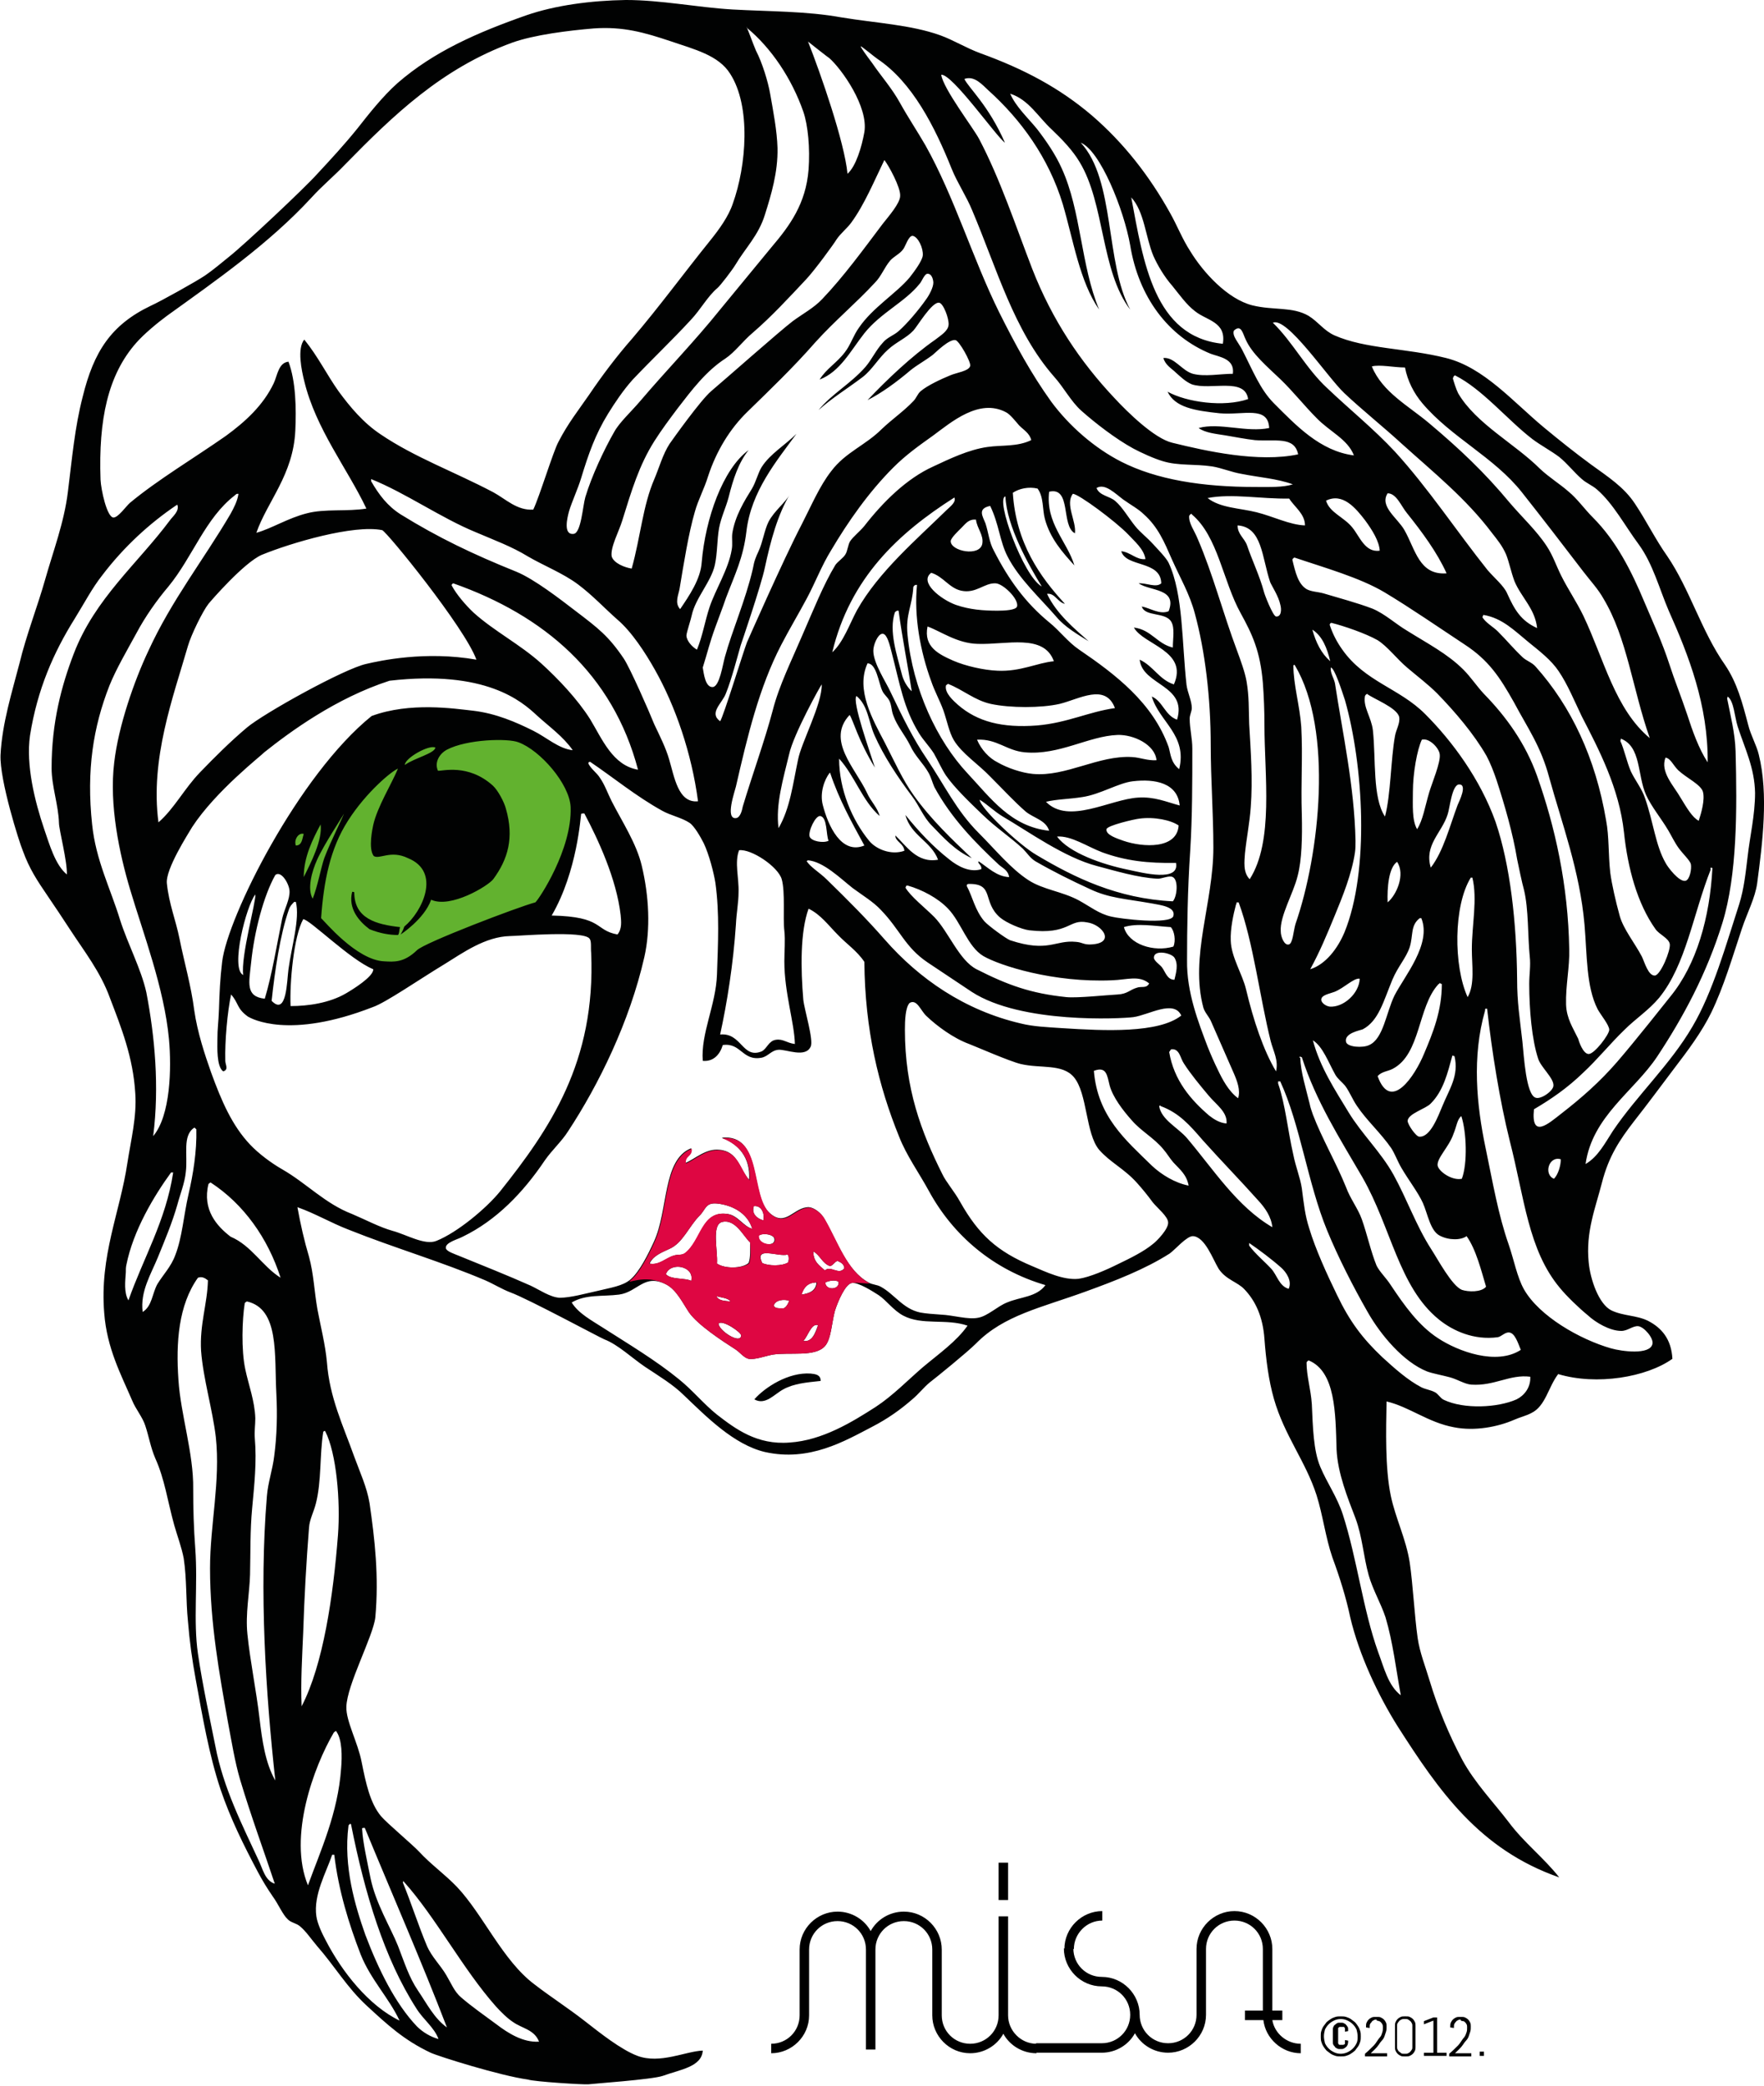 <svg viewBox="0 0 335.1 396.2"><path fill="#62B22F" d="M109.3 154.5c0 11.7-7.3 21.2-22.3 23.7-2 .3-8.4 7-16.5 4.3-6.6-2.2-15.4-13-15.4-18.3 0-11.7 10.5-28 25.8-28s28.4 6.6 28.4 18.3z"/><path fill="none" d="M177.6 174.2c2.7 2.8 4.1 5.8 7.4 7.5 5.9 3 14.4 6.3 21.2 7 2.2.2 4.2.3 6.2.3 1.9-.1 2.3-.9 3.7-1.3.8-.2 1.8.2 2.3-.8-1.9-1.7-4.6-.4-7-.6-1.9-.2-4.4-.3-6.8-.5-1.7-.1-3.6-.7-5.3-1-4.6-.9-9.2-1.2-12.3-3-3-1.8-4.2-6.4-6.7-9-1.9-2-4.9-3.6-7.7-4.4-.1 0-.2.1-.3.1v.3c.8 1.5 3.5 3.5 5.3 5.4zm-19.5-50.3c2.1-1.9 3.3-5.4 4.7-8 4.1-7.3 11.4-13.5 17-19 .6-.6 1.9-1.5 1.5-2.4-10.8 6.8-19.8 15.3-23.2 29.4zm24.6-23.7c-.5.5-2 1.9-2 2.5 0 1.9 5.5 3 6 .5.3-1.7-1-2.9-1.1-4.7-1.6.1-2.1.8-2.9 1.7zm38 83.5c.7.9 1 2.5 2.4 2.4.3-1.2.8-2.9 0-4.2-.6-.9-3.9-1.6-3.9 0 0 .6 1.1 1.3 1.5 1.8zm-5.6-35.4c-2.7.3-6.2 2.5-9.6 3-2.5.4-4.8.4-6.9.9 4.3 4.5 12.2-.4 17.5-.8 3.2-.2 5.4.9 7.9 1.4-.4-4.2-4.7-5-8.9-4.5zm1.3 7.2c-.9.1-6.1 1.3-6.2 2-.2 1 2.1 1.8 3.2 2.2 3.8 1.3 10.2 1.6 10.5-2.9-1.4-1-4.6-1.7-7.5-1.3zm-30.7-33.2c-3.9-.1-7-2.4-9.5-3.3-.8 3.8 2.3 5.3 4.9 6.5 2.3 1 5.8 1.8 8.4 1.9 4.4.2 7.5-1.4 10.7-1.8-1.9-5.4-9-3.1-14.5-3.3z"/><path fill="none" d="M194.8 154.1c-2.2-1.8-4.5-4.4-6.8-6.7-2.2-2.2-5.3-4.4-6.9-6.9-1-1.6-1.3-3.7-2-5.7-.7-1.9-1.6-3.7-2.3-5.5-2.1-5.7-3.3-12.3-2.7-18.3h-.3c-.2.1-.3.2-.4.4-.2 3.6-1.5 5.2-1.1 9.1 1 10.2 5.6 20.1 11.4 26.3 4.4 4.7 8.2 10.1 15.5 10.8-.5-1.9-2.9-2.3-4.4-3.5zm-21.6-22.7c-.8-4.7-1.8-10.2-2.5-15.3h-.3c-.1.1-.3.1-.4.3-1.2 3.6.4 8.1 1.3 11.8.3 1.2 1 2.5 1.9 3.2zm22.4 45.2c-1.6-.1-4.6-1.2-5.5-2.4-2-2.5-1-6.4-6-6.4-.1 0-.2.1-.3.1 0 .1-.1.3 0 .4 1 1.8 2.8 4.6 4.6 6.7.7.8 3.3 1.9 4 2.3 2.3 1.3 7 1 10.9 1.4 1.1.1 2.5.7 3.7.6 5.1-.1 2.5-3.8-.4-4.3-3.5-.6-7.4 1.9-11 1.6z"/><path fill="none" d="M215.1 143.9c1.6.1 2.8.8 4.6.6-.2-3-4.3-4.9-7.4-4.8-5.5.2-11.2 3.9-17.6 3.3-3.6-.3-5.4-2.6-9.1-2.4.8 1.9 2.3 3.5 3.9 4.3 2 1 4.6 2 6.7 2.2 6.3.5 12.5-3.7 18.9-3.2zm-26-33.2c-2.1-.1-3.7 2-6.5 1.4-2.3-.5-3.4-2.8-5.7-3.4-2.4 1.8 1.9 5.1 4.7 6.1 2.6.9 5.2 1.1 7.9 1.1 1.3 0 3.5-.1 3.7-.8.4-1.3-2.7-4.3-4.1-4.4zm8.8.7c-2.3-3.9-6.6-11.6-6.9-17.1-2 .3 3.4 15.2 6.9 17.1zm3.4 22.3c-3.4.8-9.4.8-13.1 0-3.1-.7-5.1-2.6-8.1-3.8-.1.1-.3.1-.4.3-.3 1.4 1.4 2.9 2.3 3.7 3.7 3.2 8.4 4.5 15 3.9 5.8-.5 9.8-2.6 14.8-3.3-1.8-4.8-6.8-1.7-10.5-.8zm94.8-6.3c-1.4-2-3.6-3.7-5.7-5.5-2.7-2.2-5.1-4.6-8.6-5.2-.1 0-.1.1-.1.3-.1 0-.2 0-.1.1.5 1 2.1 1.8 2.9 2.7 1.7 1.7 3.1 3.5 4.7 4.9.7.7 1.8 1 2.5 1.8 6.8 7.6 11.4 17.4 13.4 29.2.5 3.2.4 6.5.8 10 .2 2.2 1 5.4 1.8 8.2.7 2.5 2.9 5.2 4.2 7.7.5 1 1.3 3.7 2.5 3.6 1.1-.1 3-4.8 2.8-6-.2-1-1.9-1.8-2.7-2.8-3.5-4.9-5.2-11.6-6-18.4-.9-8.3-4.8-15.7-8-22.1-1.4-2.8-2.8-6.1-4.4-8.5zM274.8 109c-1.8-4-4.7-7.9-7.5-11.4-1-1.3-2-3.8-3.7-3.8-1.6 2.5 1.9 4.7 3.2 7 2.1 3.7 2.7 8.5 8 8.2z"/><path fill="none" d="M222.9 174c.5-1.8-2.5-2.1-4.1-2.4-5.1-.9-8-.9-11.7-2.7s-7.1-3.4-10.4-5.3c-1-.6-1.6-1.7-2.4-2.4-2.5-2.3-5-3.9-7.7-6.5-2.5-2.4-5.3-5-6.9-7.4-.8-1.2-1.4-2.8-2.3-4.2-.8-1.4-2-2.5-2.8-3.8-3-4.9-3.6-9.3-5.3-15.7-.5-1.9-.9-3.3-1.8-3.2-.9.2-1.7 2.1-1.6 3.2 0 2.3 2.4 5.9 3.3 7.9 2.1 4.6 4.3 8.8 6.9 12.7 3.2 4.8 5.5 9.7 9.8 14 3.2 3.2 6.1 6.8 9.5 9 2.8 1.8 6.3 2.1 9.5 3.8 2.2 1.2 3.9 2.6 6.2 3.2 1.5.3 11.3 1.5 11.8-.2zm32.7 23.9c.2 1.1 3.2 1.2 4.4.6 2.8-1.2 3.2-6.1 4.8-9.4 1.9-3.7 7.1-9.8 5.1-14.7h-.3c-1.8 1.4-1.2 3.1-1.9 5.5-.7 2.2-2.2 3.6-3.3 6.2-1.7 4.1-2.5 7.8-5.7 9.4-.3.2-3.5.7-3.1 2.4zm4.1-66c-.2.1-.3.2-.4.4-.3 2 1.3 4 1.5 6.5.6 5.5-.1 12.8 2.3 16.4 1.1-4.1 1.1-11 1.9-15.3.2-1.2 1-2.4.8-3.4-.4-2-5-3.6-6.1-4.6zm-6.1 41.9c-1.6 3.9-2.9 7-4.7 10.3 2.9-.9 5.2-3.9 6.5-7 4.8-11.7 3.7-31.9.1-44.1-.5-1.9-1.9-6.2-2.7-6.2-.1 1.1.6 2 .8 3 1.5 9.2 3.8 19.6 3.9 29.9 0 .7 0 1.5-.1 2.2-.6 4.1-2.4 8.5-3.8 11.9zm-97.5-43.9c-.1 0-5.4 9.6-6.2 13.3-1.1 4.6-2.6 9.5-2 14 2.2-3.8 2.7-8.3 3.7-13.1.7-3.1 4.7-10.4 4.5-14.2z"/><path fill="none" d="M193.8 80.8c-.8-.8-1.7-2.1-2.5-2.5-5.1-2.6-10.4 2-13.8 4.4-2.8 2-5.2 3.7-7.6 6.1-4.7 4.7-8.6 10.3-11.8 15.7-1.7 2.9-2.9 6.1-4.6 9.1-1.7 3-3.4 5.9-4.9 8.9-4.2 8.1-6.5 17.3-8.6 26.9-.2.8-2.1 6.1 0 6 .8-.1 1.1-1.7 1.3-2.2 1.8-6 4.2-12.6 5.7-18.3 1.2-4.7 3.5-9.5 5.6-14.2 2.1-4.9 4.1-9.6 6.3-13.4.5-.8 1.6-1.4 1.9-2 .4-.7.5-2 .9-2.5.6-.9 1.8-1.8 2.7-2.9 3.5-4.5 8-9 13.1-11.3 3-1.4 6.7-3.1 10.3-3.7 2.7-.4 5.6 0 8.5-1.3-.4-1.3-1.6-1.9-2.5-2.8zm-36.5 86.4c4 3.8 7.5 7.4 11 11.4 6.5 7.4 15.1 13.4 25.8 15.9 2.3.5 5 .7 8 .9 7.9.4 18.1 1 22.5-2.4-1.4-3.1-6.3-.1-9.1.3-2.4.3-4.2-.3-6-.4-4.2-.1-7.6.8-11.2.5-5.7-.5-9-3.2-13.6-4.9-2.7-1-5.3-2.7-7.1-3.9-4.3-2.9-6.5-7.9-10.3-11.7-1.4-1.4-3.5-2.6-5.3-4.1-2.3-1.8-5.6-5.1-8.6-5.3v.3c.7 1 2.5 2 3.9 3.4zm-12.4 32.5c1-.4 1.3-1.9 2.7-2.2 1.4-.2 2 .5 3.6.8-.2-4.1-2-9.8-2-15.7 0-2 .2-3.9 0-5.8-.3-2.4.2-7.3-.5-9.8-.7-2.3-5.8-5.8-8.1-5.5-1 2.3-.1 5.3-.1 8 0 1.9-.4 3.9-.5 6.1-.5 7.5-1.7 15-2.8 20.9 3.9-.5 4 4.7 7.7 3.2zm90.3 8.7c.6-1.5-.1-3.3-.8-4.7-1.4-3.2-2.9-6.5-4.3-9.8-.4-.9-1.2-1.6-1.5-2.7-2.6-9.7 1.9-19.9 1.9-30.4 0-6.5-.5-13.1-.5-19.3 0-9.3-1.1-18.1-3-25.1-1-3.8-2.8-6.8-4.4-10.4-1.4-3.2-2.6-6.1-5.3-8.5-1.1-1-2.6-1.8-3.9-2.8-1.4-1-3.4-3.2-5.1-2.2.6 1.5 2.5 1.6 3.6 2.5 1.3 1.2 2.5 3.2 3.8 4.8.9 1.1 2.2 2.1 3.3 3.3 1 1.1 2.6 2.6 3 3.6 2.8 6 2.5 15.2 3.4 23.2.2 1.6 1 3.1 1 4.4 0 .7-.4 1.4-.4 2 0 1.9.5 3.7.5 5.7 0 6.2 0 13-.4 19.4-.5 7.4-.6 14.9-.6 20.8 0 6.1 2.2 11.8 3.9 16.4.6 1.5 1.3 3.1 1.9 4.3.9 2.1 2.1 4.4 3.9 5.5zm10.4-101.8c.6 2.5 1 4.6 2.7 5.6.8.5 2.1.4 3.2.8 3 .9 6.3 1.8 9.3 2.9 2.4.9 4.4 2.9 6.6 4.2 3.9 2.4 7.7 4.3 10.7 7.4 1.4 1.4 2.5 3.1 3.9 4.6 4.2 4.3 7.9 9.4 10.1 15.6 3.4 9.6 5.9 20.7 6.1 32.9.1 3.4-.8 6.9-.6 10.5.1 2.7 1.3 4.3 2.3 6.5.2.4.9 2.9 2 2.9s3.9-3.6 3.9-4.6c0-.9-1.6-2.8-2.2-3.9-2.3-4.3-2-10.3-2.5-16.1-.9-10.2-4.3-19.2-6.7-27.9-1.7-6-4.1-9.5-6.7-14.3-2.6-4.9-4.8-8-9.4-11-5-3.3-10.2-6.9-15.2-9.9-4.7-2.8-11.4-4.7-17-6.3-.3-.2-.4-.1-.5.1zm-15.9 105.2c.9.7 2 1.4 3.3 1.5.2-2.3-2.1-3.7-3.4-5.3-1.6-1.9-3.5-4.2-4.7-6.1-.7-1-.8-2.8-2.3-2.7-.3 0-.3.4-.5.5.9 5.5 4.1 9.2 7.6 12.1zm27.2-111.6c1.4 1.7 2.4 4.8 5.2 4.4-.1-1.9-1.4-4-2.8-5.8-1.6-2.1-4.2-5.3-7.4-3.7.7 2.3 3.4 3.1 5 5.1zm6.7 71.2c1.7-1.4 3.4-5.3 1.8-7.7-1.6 1.1-1.9 4.9-1.8 7.7zm-215.1-1.5c-1.7 2.2-4.8 14.1-2.3 15.3-.5-3.5 2.5-14.1 2.3-15.3z"/><path fill="none" d="M142 122.4c3.7-6.8 7.1-16 10.5-22.7 1.8-3.5 3.4-7.3 5.6-10.1 2.8-3.6 6.5-4.9 9.6-8 1.9-2 4.1-3.4 6-5.3.6-.6.8-1.4 1.4-1.9 1.3-1.1 3.8-2.3 5.6-3 1.1-.5 3.6-.8 3.8-1.8.2-.8-2.1-4.8-2.8-4.9-1.2-.2-3.6 2.2-4.3 2.8-1.5 1.2-2.8 1.8-4.2 2.9-2.8 2.3-5.6 4.4-8.2 5.7 3.6-3.9 8.3-8.3 12.9-11.5 1.1-.8 2.4-1.6 2.5-2.8s-1-4.1-1.8-4.2c-1.5-.1-4.3 4.6-4.9 5.3-1.3 1.3-3.3 2.1-4.8 3.6-1.8 1.6-3 3.8-4.8 5.2-2.9 2.3-6 4.1-8.4 6.3 2.4-3 6.1-5.1 8.9-8.2 1.2-1.4 2-3.2 3.3-4.6.9-.9 2.1-1.4 3-2.2 1.6-1.4 3.8-4 5.2-6 .6-.8 1.4-2.3 1.4-3.2 0-.3-.2-1.7-1.1-1.7-.6 0-1.2 1.5-1.5 1.9-2.8 3.5-7.4 5.4-10.5 9.4-2.6 3.3-4.6 7.3-8.5 8.8 1.2-2 3.3-3.2 4.8-5.2 1-1.4 1.6-3.1 2.7-4.7 2.6-3.8 7.1-6.6 9.6-9.5.7-.8 2.4-3.1 2.5-4.2.1-1.3-.9-3.5-1.9-3.7-.7-.1-1.4 2.1-1.8 2.5-.7.9-1.8 1.3-2.5 2.2-1.1 1.3-1.8 2.9-2.9 4.2-3.6 3.8-7.6 7.2-11.3 11.3-4.3 4.8-8.6 9-12.9 13.2-3.3 3.2-5.9 7.4-7.5 12.3-.8 2.3-1.9 4.6-2.5 6.7-1.2 4.1-2.1 9.8-2.9 14.6-.2 1.2-1 2.8.1 3.9 1.6-2.5 3.8-5.7 4.1-8.9.6-8.4 4-17.7 8.9-21.3-1.9 2.4-2.9 5.4-3.8 9-.5 1.9-1.4 3.8-1.8 5.8-.4 2.3-.2 4.7-.8 7-.8 3.3-3.7 6.4-4.4 9.6-.1.6-1 3.3-1 3.8 0 1 1.1 2.2 2 2.7 1.1-2.8 1.5-5.4 2.4-8.1 1-3.3 3.5-7.2 4.2-10.9.2-1 0-2.1.1-3 .4-3.4 2.4-6.4 3.7-8.5.8-1.3 1.2-3 1.9-4.2 1.6-2.5 4.5-4.3 6.6-6.3-3.8 5.2-8.6 10.9-9.5 18.5-.6 5.1-2.3 8.2-3.9 12.7-.7 1.8-1.4 3.8-2 5.5-1.1 3.1-1.4 4.5-2.4 7.7.2 1.2.5 3.8 1.9 3.7 1.3-.1 1.9-4.3 2.3-5.7 1.5-5.2 4-10.8 5.3-16.7.4-1.7.6-2.3 1.1-3.4.8-1.7 1.1-4 1.9-5.6 1.1-2.1 3.2-3.6 4.3-5.1-2.4 3.9-3.7 8.8-4.8 14-.7 3.4-3.1 8.7-3.5 12.7m-87.4 63.3c.6-4.4 2.2-9.6 1.4-12.8h-.3c-.4.3-.8.8-1 1.4-1.7 4.8-2.7 11.8-3.3 17.4 2.9 2.9 2.9-3.9 3.2-6zm2.9-17.5c1.4-2.8 3.6-7.1 3.2-10-1.5 2.8-3.1 6.1-3.2 10zm1.8 4.1c.9-2.3 1.6-6.1 2.2-7.7 1.1-3.2 3.8-8.3 3.7-8.4 0 .2-3.8 5.8-5.1 8.8-.9 2-1.9 5.5-.8 7.3zm-9.3 19.1c1.4-4.7 2.3-10.3 3.3-15.2.4-1.9 1.5-3.8 1.4-5.3-.1-1.4-1.5-4-2.7-3-2.2 3.9-3.9 10.7-4.6 16.7-.3 3.7-1 6.3 2.6 6.8zm14 101.8c.5-6.5-.3-15.6-2.4-19.7 0-.2-.1-.1-.3 0-.1 0-.2 0-.1.1-.7 4.4-.3 9.3-1.4 13.6-.4 1.6-1.1 2.9-1.3 4.6-.5 6.3-.9 13.4-1.1 19.8-.2 4.7-.5 9.5-.3 14.1 4.1-7.8 6-20.8 6.9-32.5z"/><path fill="none" d="M65.7 188.6c1.2-.7 5.3-3.1 5.2-4.6-4.4-1.8-12.1-9.5-13.3-9.5-1.8 3.3-2.6 12.1-2.4 16.5 3.4.1 7.4-.6 10.5-2.4zM197.1 93c-1.7-.4-3.5-.1-4.7.8.6 9.6 5.2 16 9.9 21.1-1.4-.3-2-2.1-3.4-1.9 1.7 3.8 5.1 6.6 7.9 9-2.1-1.3-4.5-2.6-6.1-4.6-3-3.7-7.1-7.2-9.3-11.5-1.5-3-1.6-6.1-3.3-9.6-2.5.5-1.4 2-.9 3.3.7 1.8.8 3.6 1.6 5.2 2.9 5.5 6 9.9 10.5 13.6 2 1.6 3.5 3.7 5.7 5.2 6.9 4.8 14 10.2 17 18.5.5 1.3.4 2.9 2 4.2 1.6-6.6-3.8-9.1-5.2-13.8 2.1.9 2.5 3.6 4.8 4.4 2-6.6-6.6-6.5-7.1-11.4 2.6 1.1 3.6 3.8 6.5 4.7 2.8-6.4-5.8-7.5-7.6-10.8 3.3.4 4.3 3.1 7.4 3.8.1-1.8.4-3.8-.3-4.9-1.1-1.9-5-.9-5.6-2.9 1.6.3 3.3 1.6 5.1.9 1.7-4.4-3.6-3.9-5.7-5.3 1.5-.1 3.3.9 4.3 0-.1-4.4-6.7-3-7.6-6.1 1.7.2 2.8 1.7 4.6 1.5-.2-1.9-2-3.3-3.3-4.7-2.3-2.4-9.4-7.7-10.5-7.7-1.6 1.9.7 5.2.4 7.5-2.8-1.3-.6-8.9-4.9-7.9-.7 6 3.4 9.5 4.8 14.2-2.2-2.4-4.5-5.1-5.6-8.8-.5-2-.2-4.4-1.4-6zm-18.9 70.1c-1.4-3.5-5.2-4.6-6.2-8.5 2.4 3.1 5.2 6 8.4 8.5 1.5 1.2 3.8 2.5 6 1.8.2-.8-.8-1.1-.5-1.5 1.7 1.2 3.5 3 5.8 3-.2-1.3-1.2-1.6-1.9-2.3-4.7-4.4-9.1-8.9-12.3-14.8-.5-.9-.7-1.8-1.1-2.7-1-1.8-2.6-3.2-3.5-5.2s-2.5-3.7-3.2-5.7c-.3-1-.3-2-.8-2.9-.3-.7-1-1.1-1.3-1.8-.7-1.5-1.1-5.2-2.8-5.2-2.3 5 1 10.7 3.3 15.1 1.8 3.5 3.4 7.1 5.5 10 3.2 4.6 7.4 8.6 11 11.9-3.1-1.4-5.3-3.8-7.6-6.2-1.6-1.6-2.4-3.7-3.7-5.5-2.7-3.6-5.4-7.6-7.2-11.7-1.1-2.5-1.2-5.6-3.4-7.4-.9 1 2.7 10.7 3.5 13.6-3.1-5.1-4.2-9.3-4.8-10-4.5 4.8 1.1 10.1 3.3 14.8.8 1.7 2 2.8 2.4 4.4-3.4-2.9-4.8-7.7-7.7-10.9 0 5.9 2.5 11.7 5.7 15.6 1.3 1.6 4.2 2.8 6.7 1.9 0-1.5-1.8-1.8-1.6-3 2.1 2.1 4 5.5 8 4.7zm-57.9-55c1.7-6.1 2.1-11.9 4.3-17 .9-2.1 1.6-4.7 2.9-6.7.7-1 5.9-8.3 7.9-10 2.5-2.1 12.9-11.4 15.5-13.3 1.9-1.4 4-2.5 5.6-4.2 4.1-4.3 7.9-9.4 11.5-14.3 1.1-1.5 3.3-4 3.3-5.3 0-1.7-2.3-5.9-3-6.8-2 3.9-3.8 8.5-6.3 11.9-.8 1.1-2 1.9-2.8 3.2-.5.7-4.2 5.8-5.8 7.6-3.2 3.5-6.6 7.1-10.1 10.1-1.9 1.6-3.4 3.8-5.2 4.9-3.7 2.5-6.5 6-9.1 9.5-1.6 2-3.1 4-4.4 6.2-2.9 4.6-4.2 9.3-6.1 15.1-.6 2-2.4 5-1.8 6.9.1 1.1 2.3 2 3.6 2.2zm33.6 50.8c.3.9 2.5 1.2 3.6.8-.5-1.1-.2-4.5-1.5-4.7-1-.1-2.4 3-2.1 3.9zm32.3-6.9c.1 1.6 7.5 8.6 10.8 10.5 7.2 4.2 15.3 8.3 25.9 8.8.8-.9 1.1-4 0-4.6-.7-.4-2.2.3-3 .3-3.7-.2-8.1-1.5-11.4-2.4-6.3-1.6-13.2-6.6-17.8-9.4-1.8-1.1-2.9-2.3-4.5-3.2zm-130 8.6c1.2 0 1.2-1.3 1.5-2.2-1-.3-1.9 1.1-1.5 2.2zm108 0c-2.4-4.4-4.8-8.7-6.5-13.8h-.1c-.9 1.3-1.9 3.7-1.3 6.1 1 3.9 3.5 9.5 7.9 7.7zm-37-16.5c.9 3.3 1.7 8.4 5.5 8-1.2-9.1-4.3-18.1-8.2-25-1.8-3.2-4.4-7.2-7.1-9.5-2.6-2.2-4.8-4.6-7.5-6.7-2.7-2-6.6-3.5-9.5-5.3-3.1-1.9-6.4-3.1-9.9-4.6-6.6-2.7-13.5-7.5-20-10v.4c1.5 2.7 3.1 4.8 5.6 6.3 7 4.4 13.8 7.6 22 10.9 3.4 1.4 8.3 5.2 11.3 7.5 4.2 3.3 6.2 4.7 9.1 9 1.2 1.8 4.8 10.1 6 12.4 1 2.1 2.1 4.5 2.7 6.6zm-44.5-2c-1.2-.6-5.7 1.9-5.8 3.3 1.8-1.4 5.7-2.3 5.8-3.3z"/><path fill="none" d="M79.1 180.4c1.3-1.4 19.4-8.3 22.5-9.1.8-.6 7-10.1 6.7-18.1-.2-4.4-5.8-10.8-9.9-12.3-2-.7-9.8-.6-13.6 1.4-1.5.8-2.4 2.5-1.7 4 .8.1 5.7-1.5 10.4 2.8 1 .9 2.2 3.3 2.5 4.4 1.6 5.6.4 9.7-2.4 13.4-1 1.4-8.1 5.6-11.8 3.9-.6 3.6-5.8 6.6-5.8 6.6s.6-.9.7-1.5c3.1-3.5 2.8-4.2 2.9-6 .2-2.4.8-5.2-2.2-7.1-3.3-1.6-5.3.3-6.5-.4-1.1-1.4-.2-5.4-.1-5.9.8-3.5 3.5-7.7 4.7-10.7-1.1.4-6 4.4-9.5 9.9-3.3 5.3-4.6 11.5-5.1 18.5.4.3 6.7 7.9 11.9 8 1.9.3 3.8.6 6.3-1.8zm-12.1-11c.2 0 .2.1.4.1 0 5 4.2 6.1 8.7 6.6-.2.6-.7 1.1-.9 1.4-1.6 0-2.9-.2-4.8-1-2.2-1.5-4.3-3.9-3.4-7.1zm156.4-5.4c-5.3.1-9.6-.4-14-2-3-1.1-5.9-3.3-8.6-3 2.3 3 8.6 5.2 13.4 6.3 2.9.6 9.8 2.4 9.2-1.3zM72.6 100.7c-5.4-1.1-17.3 2.3-22.9 4.7-3.4 1.5-9.7 8.8-10.1 9.3-1.1 1.4-3.3 5.9-3.9 8-2.8 9.7-7.2 21.3-5.6 33.5 3-2.6 4.9-6.4 7.9-9.5 2.8-2.9 5.6-5.8 8.9-8.5 3.2-2.6 18.5-11.1 22.7-12.1 2.6-.6 11.2-2.4 20.9-.8-2.2-6.1-17.1-24.4-17.9-24.6zm48.5 45.4c-4.8-18.2-17.8-29.3-35.1-35.4-.2.1-.3.2-.3.4.9 1.7 2.7 3.8 4.2 5.2 3.9 3.5 8.8 6.1 12.8 9.6 3.3 2.9 7 6.8 9.3 10.5 2.4 3.9 4.4 9 9.1 9.7zm-3.2 27.7c-.8-6.9-4.2-14.4-6.9-19.3-.1 0-.6 0-.6.1-.1.3-1.5 12.5-6.6 20.8 10 .2 9.1 1.3 13.4 2 .9-1 .8-2.4.7-3.6zm105 6c.5-1.1.2-3-.5-3.7-3.1-.2-6.4-.8-8.9 0 .9 3.3 5.7 4.8 9.4 3.7zM126.5 242c.9 1.1 3.8.7 4.8 1.3.7-2.8-3.9-3.7-4.8-1.3zm-89.1-27.5c-.2 0-.2-.2-.4-.3-2.3 1.4-1.3 5.1-1.6 8.4-.2 2.1-1.1 4.3-1.6 6.2-1 3.5-2.4 6.8-3.7 10-1.3 3.2-3.4 6.5-2.9 10.4 1.8-1.1 1.8-3.5 2.8-5.3s2.6-3.4 3.4-5.5c1.4-3.3 1.6-7.6 2.5-11.5s1.6-8.2 1.5-12.4zm98.8 14.1c-2.2-.2-2.1 1.1-3.3 2.3-2 2-3.2 5.2-5.7 6.3-1.6.7-3.1 1.3-3.8 2.8 1.8.4 3.2-1.1 4.6-1.5.8-.3 1.5 0 2.2-.5 3.1-2.4 3.1-8.2 8.1-7.4 1.9.3 3 2.4 4.7 2.8-.9-3-3.9-4.5-6.8-4.8zM147 248c.2.6 1.1.5 1.9.5.5-.3.8-.8 1-1.4-.8-.4-2.7-.2-2.9.9zm-2.9-13.3c-.2 1.8 3.3 2.4 3 .6-.1-.8-2.1-1.2-3-.6zm.6 5.2c1.2.6 3.8.5 4.9-.1.2-.4.2-1.2-.1-1.5-1.7.5-6.4-1.7-4.8 1.6z"/><path fill="none" d="M142.6 236.1c-1.3-1.2-2.8-4.5-5.3-3.9-2.1.5-.8 5.4-1 7.9 1.4 1 4.7 1 6.1 0 .3-1.1.2-2.7.2-4zm-47.5-9.8c9.4-11.8 18.2-24.6 17.3-45.3 0-1 .1-2.1-.3-2.7-1.1-1.6-13.6-.5-15.1-.5-4.7.1-9 3.3-12.4 5.3-4.8 2.9-11.4 7.4-13.7 8.2-15.8 6.2-23 2.2-23.7 1.8-2.2-1.6-1.8-2.4-3.2-4.2-.8 3.2-1.3 8.8-1.1 12.6 0 .7.8 1.8-.4 2-1.2-.9-1.1-4.8-1.1-6 0-2.3.2-3.1.3-5.8.1-3.1.2-5.7.6-9 1-8.5 14.5-35.4 28.4-46.7 7.3-2.8 15.7-1.4 19.3-1 4.3.5 8.2 2.3 11.4 3.8 2.6 1.3 4.8 3.3 7.5 3.7-1.9-2.6-4.5-4.4-6.8-6.6-3-2.7-9.8-8.7-28-6.6-10.3 3.3-19 9.7-23.8 13.6-.4.5-9.2 7.3-13.7 14.2-.7 1.1-5.1 8-4.8 10.7.4 3.9 1.7 7.1 2.4 10.5.9 4.5 2.2 8.8 2.8 13.6.6 4.2 2 8.4 3.2 11.8 2 5.5 4 10.1 7.4 13.7 1.6 1.7 3.9 3.5 6.1 4.7 4.7 2.7 8.1 6.5 13.3 8.5 2.7 1 5.3 2.5 7.7 3.2 2.6.7 6.1 2.8 8.5 1.9 3.8-1.5 9.4-6.2 11.9-9.4zM40 224.7c-.1.1-.3.1-.4.3-1.2 5 1.6 8 4.2 10 4.1 1.7 6.1 5.5 9.5 7.9-2.4-7.7-7-14.2-13.3-18.2zm96.1 21.5c.4.8 1.6.9 2.7 1-.6-.6-1.7-.7-2.7-1zM43.3 327c-1.7-8.9-3.4-18.8-3.4-29.2 0-8.2 2-16.6 1.1-24.9-.6-5.2-2.4-11-2.8-16.4-.4-5.1 1.2-9.1 1.3-13.4-.5-.4-1.1-.8-1.9-.5-3.6 5.2-4.2 12.3-3.7 19.4.4 6.5 2.9 13.9 2.8 20.7-.1 3.8.1 7.4.4 11.4.5 6.8-.4 13.7.5 19.9.9 6.1 2.2 12 3.3 17.5 1.6 8 5.2 15.2 8.2 21.7.8 1.6 1.2 3.9 3 4.4-2.1-6.3-4.5-12.8-6.6-19.8-.9-3.2-1.6-7.1-2.2-10.8z"/><path fill="none" d="M52 276.7c.5-3.8.6-7.8.4-11.7-.3-7.5.6-16.2-5.6-17.6-.1.1-.3.1-.4.3-.5 3.1-.7 8.9.1 12.6.6 2.9 1.8 6 1.9 9.3 0 1.2-.2 2.5-.1 3.7.4 4.6-.1 9.1-.5 13.4-.4 4.2-.2 8.4-.4 12.6-.1 3.6-.9 7.4-.5 11.3.5 5 1.6 10.8 2.3 16 .5 4.2 1.1 8.5 3 11.8-1.7-16.4-3-35.9-1.6-53.8.2-2.8 1.1-5.3 1.4-7.9zm88.8-23c.1-.6-3.6-3.1-4.3-2.3 0 1.4 4.1 4 4.3 2.3z"/><path fill="none" d="M166.8 245.8c-1-.7-3.9-2.5-5.1-2.3-1.2.2-2.6 3.4-3.2 5.3-.6 2.2-.7 5.4-1.9 6.7-1.9 2.1-6.6 1.2-9.9 1.6-1.6.2-3.3 1-4.6.8-.9-.1-1.8-1.3-2.5-1.8-2.5-1.6-7.1-4.5-8.8-7-1.3-1.8-2.4-4.3-4.3-5.3-4.2-2.2-5.4 1.4-9 1.9-3.1.5-6.3-.1-9 1.5 1.4 2.1 3.8 3.4 5.8 4.7 5 3.2 10.2 6.3 14.6 9.9 2.6 2.1 4.7 4.8 7.2 6.7 3.6 2.7 7.7 5.8 13.8 5.3s11.9-3.9 16.4-6.8c3.1-2.1 6-5 8.9-7.5 3-2.6 6.4-4.9 8.4-8-4.1-1.4-8.5 0-12.2-1.9-1.8-.8-3-2.8-4.6-3.8zm-18 18.2c-1.7.9-3.4 3.1-5.5 1.9 1.9-2.3 6.5-5.3 10.7-4.9.9.1 1.9.2 1.9 1.4-2.8.3-5.1.5-7.1 1.6zm-5.6-34.9c-.5 1.5.7 2.4 1.8 2.7.3-1-.2-2.9-1.8-2.7z"/><path fill="none" d="M132.7 247.6c0-.4-.2-.6-.5-.8-.4.4.1.8.5.8zM259.9 299c-1-3.5-1.2-7.3-2.5-10.8-1.4-3.8-3.4-8.5-3.6-13.1-.3-6.8-.2-14.7-5.3-16.9-.2.1-.3.2-.4.4 0 2.5.8 5 1 7.9.3 4.4.3 8.8 1.6 11.9s3.2 5.8 4.3 9.1c2.7 8.4 3.8 18 6.7 26.1 1.1 3 1.9 6.4 4.3 8.2-.9-4.9-1.5-10-3-15-.7-2.6-2.3-5.1-3.1-7.8zm19.4-36c-1.2-.1-2.6-1-4.1-1.4-1.5-.5-3.2-.7-4.3-1.1-4.5-1.8-8.8-6.9-11.3-11.3-2.8-4.9-5.6-10.3-7.7-15.5-3.7-9-5.1-20.1-8.9-28.3h-.4v.4c1.4 4.1 1.8 8.8 2.9 13.6.5 2.2 1.4 4.3 1.6 6.3.4 3.2.6 5.1 1.4 7.6 1.2 4 3.4 8.8 5.3 12.7 2.4 5 4.8 8.2 8.6 11.8 2.4 2.2 4.8 4.4 7.4 5.7.8.4 1.8.5 2.5.9s1.1 1.2 1.8 1.5c3.8 1.8 10.3 1.5 13.8-.1 1.4-.6 2.7-2.2 2.4-4.3-3.7-.5-6.6 1.8-11 1.5zm-35.9-22.2c-1.8-1.6-4.1-3.4-6.1-4.7v.5c1.2 1.7 2.8 2.9 4.2 4.4 1.1 1.2 1.5 3.3 3.3 3.8.7-1.5-.5-3.2-1.4-4zm52.8 3.9c-6-7.2-6.7-17-9.5-27.9-1.9-7.6-3.4-17-4.3-25.1h-.3c-.1 0-.1.2-.1.4-2.5 8.7-1.6 17.9.1 26 1.4 6.7 2.5 12.7 4.4 18.4 1 2.9 1.6 6.2 2.9 8.5 2.9 5.1 10.6 9.4 16.5 11.2 2.1.6 7.3 1.3 7.9-.8.3-1.1-1.6-3.3-2.7-3.4-1-.1-1.9.9-3.2.9-2.2 0-4.9-1.6-6.5-2.9-1.5-1.4-3.9-3.7-5.2-5.3zM239 228c-3.4-3.7-7.1-7.6-10.5-11.4-2.5-2.8-4.5-5.2-8-6.5 0-.2-.1-.1-.3 0 .5 2.6 3.7 4.1 5.3 6.1 4.9 5.9 9.4 13.1 16.1 16.9-.1-2.1-1.3-3.7-2.6-5.1z"/><path fill="none" d="M176.3 226.4c-1.9-3.5-4.3-6.8-5.7-10.4-3.8-9.6-6.5-20.3-6.6-33.2-1.4-2.1-3.4-3.4-5.1-5.2-1.6-1.7-3.2-3.9-5.5-4.9-1.6 4.3-1.5 11.3-1 17.3.2 1.9 2 7.7 1.4 8.9-1 2.2-4.6.6-6.1.6-1.3.1-1.9 1.3-3.2 1.5-3.7.7-3.9-2.9-7.4-2.4-.5 1.7-1.8 3.3-3.8 3-.5-5.1 2.5-10.5 2.7-16.4.2-5.8.5-11.5-.3-17.4-.3-1.9-1.1-5.4-2.2-7.5-.6-1.2-1.7-3.3-2.7-3.9-1.5-1-3.6-1.4-5.2-2.3-4.9-2.6-9.4-6.3-13.7-9.3-.1 0-.1.1-.3.1v.3c.5 1.1 1.6 1.7 2.2 2.7.8 1.4 1.4 2.8 2.2 4.4 2 3.9 4.7 7.9 5.7 12.2 1.4 5.8 1.7 12.1.5 17.4-2.7 12.3-8.7 24.3-14.5 33.1-1.2 1.8-3.1 3.5-4.4 5.5-4.1 6-9.2 11.3-15.6 14.5-.9.4-3.3 1.1-3.2 2.2.1.6 1.7 1.1 2.4 1.4 4.9 2 9.2 3.7 13.7 5.7 1.7.7 3.6 2.2 5.5 2.3 2.1.1 4.9-.7 7.2-1.3 2.5-.6 4.9-.9 6.3-2.2 1.7-1.5 3.3-4.7 4.4-7.1 2.8-5.9 1.6-15.6 7.1-17.8.2 1.5-1.4 1.3-1.1 2.8 1.9-.8 3.8-2.8 6.5-2.5 3.4.3 3.7 3.7 5.6 5.7.3-4.2-2-6.8-5.2-8 7.8-.8 5.3 10.9 9.1 14.3 3.1 2.8 4.6-1.2 7.5-1.1 1 0 2.3 1.1 2.9 2.2 2.5 4.2 4.1 9.8 8.4 12.1.6.3 1.6.4 2.3.8 2.6 1.4 4.2 4.3 7.5 4.9 1 .2 2.6.3 3.9.4 2.4.2 5.2 1 7.1.6 1.7-.3 3.6-2.2 5.5-2.9 2.6-1 5.6-1 7.1-3.2-9.6-3-17.3-9.5-21.9-17.9z"/><path fill="none" d="M152.2 245.8c1.5-.2 2.8-.7 2.9-2.3-1.7.1-2.4 1.1-2.9 2.3zm.4 8.9c1.7.2 2.3-1.6 2.8-3-1.3-.4-1.9 2.1-2.8 3zm4.2-11.1c-.1 1.5 2.7 1.6 2.5-.1-.5-.6-2-.3-2.5.1zm59.2-18.7c-2.5-2.8-5.2-3.9-7.2-6.3-2.7-3.1-2.2-10.7-4.8-13.8-2.2-2.7-6.4-1.6-10.1-2.5-2-.5-3.7-1.9-5.5-2.7-1.5-.6-3-.7-4.3-1.1-3-1.1-6.1-3.4-8.1-5.3-1-1-1.8-3.3-3.2-2.5-.8.7-.9 3.3-.9 5.1 0 11.2 3.1 19.4 7.1 27.4.8 1.5 2.3 3.4 3.4 5.3 3.5 6.1 7 9.3 13.7 12.2 2.6 1.1 5.9 2.7 8.8 2.4 2.1-.2 5.3-1.7 7.5-2.8 2.4-1.2 4.9-2.5 6.6-3.8.8-.7 3.1-2.9 3-3.9 0-1.1-2-2.7-2.9-3.8-1.2-1.7-2.2-2.9-3.1-3.9zm-55.7 16c0-.9-.7-1.1-1.3-1.4-.6.2-.8.8-1.4 1-1.5-.5-1.8-2.1-3.2-2.8 0 1.9 1.1 2.7 2.2 3.6 1.2-1 2.7 1 3.7-.4zm60.7-22.7c-1.7-2-4.2-3.5-6-5.5-1.7-1.9-3.6-4.4-4.2-6.6-.5-2-.6-3.6-3-2.8.8 8.7 6.1 13.2 11 18 1.8 1.7 4.4 3.3 7 3.8-.4-2.2-1.6-3.1-2.9-4.4-.8-.8-1.2-1.7-1.9-2.5zm71.5-129.4c1.7 1.7 3.8 3 5.5 4.4 1.6 1.4 3 3.4 4.6 4.9 4.4 4.4 7.3 10.1 9.8 16.1 1.6 3.9 3.4 7.6 4.7 11.7 1.1 3.2 2.3 6.3 3.4 9.6 1 3.1 2.3 6.6 3.9 9.1.1-10.8-3.5-20.2-7.4-28.8-1.8-4.1-3-8.9-5.7-12.6-2.6-3.5-4.8-7.7-7.9-10.4-.9-.8-2-1.3-2.9-2-1.5-1.3-2.7-2.9-4.3-4.2-1.6-1.3-3.4-2.2-5.1-3.4-4.7-3.5-9.5-9.5-14.7-12.1-.2.1-.3.2-.4.4.3.7.6 2 1 2.8 3.4 6 10.8 9.8 15.5 14.5zm-49.2 26c-.3-1.5-1.6-3.5-1.9-4.2-1.6-4.6-1.5-10.5-6.2-10.8 0 1.7 1.3 2.4 1.8 3.8.9 2.7 2.3 5.8 3.2 8.8.1.5 1.6 4.6 2.3 4.7.9.1 1-1.3.8-2.3zM32.6 222.6c-3.3 4.4-7.3 11-8.6 17.6-.1.4-.1.9-.1 1.4-.1 1.6-.4 3.9.5 5.3 2.9-8 7.1-15.1 8.5-24.4-.1.1-.2.1-.3.1zm212.1-43.1c.7-.1.8-2.7 1.3-3.9 4.6-13.2 7.1-36.8-.1-49.1 0-.2-.1-.1-.3 0 0 3.6 1.2 7.5 1.5 11.7.4 5.6 0 10.7.1 16.6.1 4.4 0 8.6-.8 11.7-.8 3.3-3.4 7.6-3.3 10.5.1 1.1.8 2.7 1.6 2.5zm4.4 32.3c1.8 4.5 4.4 9.2 6.3 13.8.9 2.2 2.4 4.1 3 6.1.9 2.8 1.7 6.1 2.8 8.8.5 1.2 1.7 2.3 2.7 3.7 2.6 3.9 5.3 7.7 9 10.1 3.8 2.5 11.1 5.2 15.7 2.2-.4-1.2-1.1-3.2-2.2-3.3-.7-.1-1.4.8-2.2.9-4.5.6-8.5-1.2-11.2-3.4-7.6-6.2-8.9-17.4-14.5-27-4.3-7.5-8.9-14.4-11.5-22.8-.2 0-.2-.2-.4-.1 0 .2-.2.2-.1.4.1 2.7 1.1 5.8 1.8 8.8.4.5.6 1.3.8 1.8zm30.6-45.1h-.3c-3.3 5.3-3.3 16.8-.6 22.7 1.4-2.3.8-6 .8-9.1 0-4.6 1.1-9.6.1-13.6zm-43.2-4.7c-.2 1.5-.4 3.7.9 4.9 4.6-7.2 2.8-19.7 2.8-29.3 0-2.5-.1-5.4-.3-8-.5-6-2-9.2-4.2-13.2-3.3-6.1-4.2-14.6-9.3-18.8 0-.1 0-.1-.1-.1-.2.1-.3.2-.4.4 0 1.4 1 2.8 1.6 4.3 2.9 6.7 4.7 14.1 7.5 21.3.7 1.9 1.5 4.2 1.8 5.8.5 2.9.4 5.2.5 8.1.2 5.2.6 10.4.3 15.7-.2 3-.9 6-1.1 8.9z"/><path fill="none" d="M273.2 234.7c-1.8-1-2.3-4.2-3.2-6.2-.9-2.1-2.7-4.3-4.1-6.7-.7-1.2-1.2-2.6-1.9-3.7-1.9-2.9-4.7-5.3-6.5-8-.9-1.3-1.4-2.8-2.3-3.9-.6-.8-1.3-1.2-1.8-2-1.4-2.5-2.4-5.4-4.3-6.6 1.5 5.2 4.2 9.4 6.8 13.7 2.5 4.1 6.1 7.5 8.5 11.8 2.6 4.7 4.3 9.7 7.2 14.2 1.3 2 3.9 6.9 5.8 7.7 1.2.5 3.7.5 4.3-.5-.9-3-1.9-7.1-3.7-9.6-.8.7-3 .7-4.8-.2zm14.8-48.6c0 4.5.5 7.3 1 11.8.3 2.8.7 10 2.5 10.7 1.1.4 3.4-1.3 3.4-2.3 0-1.4-2.4-3.5-2.9-5.1-1.2-3.6-1.7-9.4-1.7-14.2 0-1.8.3-3.5.1-5.2-.4-4-.2-9-1.1-12.7-.3-1-1.1-4.8-1.3-5.8-.8-4.9-2.4-10.4-3.9-15-.5-1.5-1.2-3.3-1.9-4.6-2.4-4.2-6-8.4-9.4-11.9-1.7-1.7-3.7-3.2-5.7-4.9-2-1.7-3.7-4-5.6-5.2-2.2-1.3-6.4-2.7-8.8-3.3-.2.1-.3.2-.3.4.6 1.8 1.4 3.3 2.4 4.7 4.4 6 10.8 7.2 15.7 12.2 5.2 5.2 10.5 12.4 13.2 20.6 3 8.1 4.2 19.1 4.3 29.8zm-14.1.9c-.1 0-.2-.1-.3-.1 0-.1 0-.1-.1-.1 0 .2-.2.1-.3.3-3.9 4.2-3.3 13.2-8.6 16-.9.5-2.1.5-2.9 1.4 2.5 7.1 7.1-.1 8.8-4.1 1.6-4.1 3.3-8.3 3.4-13.4zm3.8 36.9c1.1-2.9.9-8.9-.1-11.9-.8.6-.9 2-1.4 3.4-.9 2.4-3.2 4.5-3 6 .1 1.1 2.6 2.9 4.5 2.5z"/><path fill="none" d="M277.2 148.9c-1.3 0-1.8 4.6-2.2 5.7-1.1 3.5-4.5 5.9-3.2 10.1 2.4-3.1 3.6-7.8 5.1-11.9.3-.6 1.9-3.8.3-3.9zm-47.7-54.3c2.4 1.9 6.1 1.9 9.3 2.7 3.2.8 6.2 2.4 9.3 2.5 0-2.2-2-3.5-3-5.1-5.5.1-10.9-.9-15.6-.1zm23.2 31c-.6-2.5-1.5-4.8-3.4-6 .7 2.5 1.7 4.5 3.4 6zm17.4 14.8c-.9 1.8-1.6 6.4-1.7 9.9 0 2.5-.2 5.4.8 7.1 1.1-1.6 1.5-4.3 2.3-7 .5-1.7 2.2-5.7 2-7.2-.2-1.2-2-3.1-3.4-2.8zm-11.8 45.4c-1.1-.2-3 1.9-4.8 2.5-1.1.4-2.5.6-2.5 1.4 0 .6.9 1.3 1.6 1.4 2.6.3 5.6-2.4 5.7-5.3zm-15.9 17.8c.5-2.1-.5-3.8-1-5.7-2.1-8.3-3.2-18.8-6.1-26.4h-.4c0 .2-.1.3-.1.4-.5 1.9-1.1 4.6-1 6.9.1 3.1 2.2 6.3 2.9 9.3 1.4 5.8 3.4 11.5 5.7 15.5zm-96-185.7c.6 3.4 1.3 7 1.4 10.3.1 4.6-1.2 8.8-2.4 12.7s-3.7 6.3-5.6 9.5c-.6 1-2.9 4-3.4 4.4-1.8 1.6-3.2 4.1-5.1 6.1-3.6 3.9-7.5 7.5-11 11.3-1.8 1.9-3.4 4.3-4.7 6.5-2.4 3.9-3.6 7.6-5.1 12.2-.6 2-1.8 4.6-2.3 6.3-.3 1.1-1.2 4.7.9 4.3 1.4-.2 1.7-5.3 2.2-7 1.2-4 3.6-9.1 5.5-12.4 1-1.8 3.2-3.8 4.9-5.8 5.1-6 10.3-11.3 15.2-17.4 3.2-4 6.5-7.9 9.8-11.9 3.4-4.1 6.4-8.2 7-14.7.3-4-.1-8.4-1-11-2.1-6.3-6-12-10.7-15.9.3.6 1.1 2.9 1.8 4.3 1.1 2.3 2.2 5.8 2.6 8.2zm24.6 1.6c1.5 2.7 3.3 5.3 4.8 8 5.5 9.9 9 21.6 14 31.7 3 6.2 6.1 11.7 9.9 17 3.4 4.7 8.2 8.8 13.3 11.4 6.8 3.5 15.3 4.8 25.6 4.8 2.5 0 5 .1 7-.5-3-1.2-6.2-1.4-9.8-2-1.8-.3-3.7-1.1-5.5-1.4-3.2-.5-6.5-.2-9.4-1-1.7-.5-4.1-1.6-5.6-2.4-3.3-1.8-7.2-4.8-9.9-7.2-2-1.8-3.3-4.3-5.2-6.5-7.5-8.7-10.8-20.4-15.5-31.5-1.1-2.7-2.8-5.2-3.9-7.9-3.3-7.9-7.5-16.4-14.1-20.9-.7-.4-3.2-2.5-3.3-2.5 0 .2 1 1.6 2.2 3.2 1.9 2.6 3.8 4.9 5.4 7.7zm-6.8 5.6c.9-4.8-4.2-12-6.7-14.1-.1 0-4-3.2-4.1-3.2 2.5 6.1 7 19 7.5 25.1 1.6-1.3 2.7-5 3.3-7.8zM141.8 5.2l.1.1c0-.1-.1-.2-.1-.1z"/><path fill="none" d="M21.6 98.3c.9.1 2.4-2.1 3.2-2.8C30 91.1 36.9 87 42.6 82.8c3.7-2.7 7.2-5.8 9.1-10 .7-1.5.9-3.8 2.8-4.1 1.3 3.7 1.4 8.8 1.3 13.1-.3 8.4-5.3 13.4-7.4 19.4 3-.8 6-2.8 9.6-3.7 3.4-.9 7.6-.3 11.3-.9-3.6-7.6-9.6-15.1-11.8-24.2-.5-1.9-1.4-6.1 0-7.9 2.6 3.1 4.2 6.7 6.5 9.8 2.2 3.1 4.7 6 8 8.2 6.5 4.4 14.1 7.1 21.4 11 2.4 1.3 4.5 3.5 7.6 3.3 1.3-2.6 3.9-11.1 4.8-12.9 1.8-3.5 3.8-5.9 5.8-8.9 2.6-3.7 5.4-7.3 8.2-10.7 5.2-6.1 9.9-12.4 14.8-18.6 1.7-2.1 3.5-4.6 4.3-7 2.5-7.3 3.5-18.5-.5-24.7-2.2-3.5-6.7-4.6-11.4-6.2-4.7-1.6-8.9-2.8-14.5-2.4-4.8.3-11.3 1.2-15.5 2.7C83.9 13 74.7 21.9 65.6 31.3c-2.1 2.1-4.3 4-6.3 6.2-8.2 8.8-18.2 15.8-27.6 22.5-1.9 1.4-4.4 3.5-5.8 5.1-5.4 6.1-7.2 14.6-6.7 26 0 2 1.2 7.1 2.4 7.2z"/><path fill="none" d="M28.9 215.9c3.4-3.9 3.5-12.9 3-18.4-.8-9.8-4.8-20.1-7.4-28.5-2-6.7-4-16-3-24.1.8-6.9 3.8-15.4 6.5-21.2 4.4-9.6 10.5-17.3 15.6-26 .7-1.1 1.3-2.4 1.5-3.8h-.3c-.1.1-.3.1-.4.3-5.5 4.2-7.9 11.6-12.6 17.3-2.2 2.6-4.4 5.7-6.1 8.9-1.7 3.3-3.8 6.7-5.1 9.9-3.1 7.9-4.4 16.1-3.3 26.4.7 6.9 3.5 12.2 5.3 18.1 1.4 4.7 3.9 9.4 4.8 14 1.9 8.1 2.7 17.7 1.5 27.1z"/><path fill="none" d="M33.7 95.8c-5.3 3.5-10.2 8.1-14.3 13.4-1.9 2.5-3.4 5.4-5.2 8.2-4 6.4-7.1 13.4-8.5 22.2-.9 5.6.9 12.5 2.7 17.8 1 3 2.1 6.8 4.3 8.6.1-2.5-1.5-8.5-1.5-9.8-.1-3.4-1.4-7-1.4-10.4.1-8.6 2-15.6 4.3-21.8 4-10.5 12.2-17.2 18.3-25.4.5-.6 1.7-1.7 1.3-2.8zM196 51c3.8 9.6 9.1 17.6 15.6 24.5 2.6 2.7 7.6 7.7 11 8.5 6.5 1.6 16.4 3.8 23.9 2.2-.8-3.4-4.4-2.4-8.2-2.7-1.8-.1-3.8-.6-5.6-.9-1.9-.3-3.9-.5-5.1-1.4 3.9-1.1 9.1.9 13.4 0-.2-4.3-4.9-2.4-9.4-2.8-4.7-.5-8.4-1.1-9.9-4.1 3.7 2 10.8 3 15.3 1.4-.6-4.1-7-1.6-10.7-2.8-1.2-.4-2.2-1.4-3-2.2-.9-.8-2.1-1.4-2.4-2.8 2.1-.1 3.4 2.4 5.6 3 2.3.6 5.3 0 7.6 0 .4-2.9-2.5-3.2-4.2-3.8-8.1-3.2-13.7-10.7-15.3-20.6-1.2-6.9-5.7-18-9.4-19.5 6.5 7.2 4.6 22.8 9.4 31.7-5.6-7.3-4.8-20.1-9.6-28-1.4-2.2-3.3-4.3-5.3-6.2-2.6-2.5-4.4-5.7-7.9-6.8 1.1 2.6 3.3 4.5 5.1 6.7 1.7 2.1 3.5 4.8 4.7 7.5 3.7 8 3.6 18.3 7.1 26.8-3.6-5.4-4.8-13.3-6.9-20-2.6-8.9-8-16.1-14.1-21.6-1.1-1-2.7-2.8-4.6-2.2.8 1.7 4.6 5 7.7 12.1-1.6-1-10-13.1-12.3-13 .4 2.7 6.1 10 7.2 12.2 4.2 7.7 7.1 16.5 10.3 24.8zm45.9 25.6c4.2 4.2 8.8 9.1 15.2 9.9-1.3-3.1-4.6-4.5-7.1-7.1-2.2-2.3-4.4-5-6.9-7.4-2.4-2.3-5.4-4.8-6.6-7.6-.5-1.1-.8-3-2.2-1.6-.4 1 .9 2.4 1.5 3.7 2.1 3.9 3.5 7.5 6.1 10.1z"/><path fill="none" d="M232.3 65.3c.7-4.2-3.2-4.5-5.3-6.2-1.6-1.3-3-3.2-4.3-4.8-1.4-1.7-2.8-3.9-3.6-5.7-1.5-3.6-1.7-8.4-4.2-11 2.3 12.1 4.2 26.4 17.4 27.7zM265 85.8c6.4 6.9 11.7 15 17.6 22.5 1.2 1.5 3 3 3.7 4.4 1.4 3.1 2.6 5.2 5.7 6.6-.4-3.7-3.1-5.8-4.3-8.9-.8-1.9-1-3.6-1.6-5.1s-1.6-2.6-2.7-4.1c-4.9-6.5-11.1-11.3-17.1-16.9-3.6-3.3-7.5-6.4-10.9-9.6-3.2-3-10.9-14.7-13.6-13.4 3.7 3.7 6.3 8.7 10.3 12.4 4.3 4.1 8.8 7.6 12.9 12.1z"/><path fill="none" d="M271.5 80.3c5.8 4.8 10.5 9.3 15.3 15.1 2.3 2.7 5.1 5.3 7 8.2 1.2 1.8 1.8 3.7 2.8 5.7 1.3 2.6 2.9 5 4.2 7.6 3.9 8.2 5.9 17.7 12.6 23.2-3.2-9.4-4.3-19.1-8.8-26.5-1-1.8-2.5-3.4-3.8-5.1-3.9-5.1-7.8-10.3-11.7-15.1-5.3-6.7-13.4-10.4-18.9-16.9-1.6-1.9-2.8-4.3-3.3-6.8-2.1 0-4.8-.6-6.3-.3 1.9 5 6.9 7.6 10.9 10.9zm4.4 120.1c-.8 3.3-1.7 6.7-4.1 9.1-1 1-4.3 1.9-4.4 3.3 0 .8 1.6 3 2.2 3 2.2.2 3.6-3.9 4.4-5.8 1.3-3.2 3.2-5.8 2.3-9.5-.2 0-.2-.1-.4-.1z"/><path fill="#010202" d="M76 176.1c-4.5-.5-8.7-1.6-8.7-6.6-.1-.1-.2-.1-.4-.1-.8 3.2 1.3 5.6 3.3 7.1 2 .8 3.8 1.1 5.4 1.1.3-.3.2-.9.4-1.5zm78 84.8c-4.2-.3-8.7 2.6-10.7 4.9 2.1 1.2 3.8-1 5.5-1.9 2-1.1 4.3-1.3 7.1-1.6 0-1.2-1-1.3-1.9-1.4z"/><path fill="#010202" d="M334.1 143.3c-.4-1.7-1.5-3.6-2-5.6-1.1-4.2-2.1-8-4.4-11.4-4.5-6.4-6.7-14.4-11-20.7-2.2-3.1-3.9-6.6-6.1-9.9-2.1-3.2-5.1-5.1-8.4-7.5-3-2.2-6-4.6-8.9-7-5.9-4.9-11.4-11.4-18.6-13.2-7.6-1.9-15.3-1.7-21.2-4.3-2-.9-3-2.5-4.9-3.7-3.1-1.8-6.6-1-10.7-2-4.7-1.2-9.3-6.2-11.8-10.3-1.5-2.3-2.5-4.9-3.8-7.2-4-7.2-8.9-13.4-14.8-18.5-6.2-5.3-13-8.9-21.3-11.9-2.7-1-5.1-2.5-7.6-3.4-5.6-2-12.1-2.3-18.8-3.4-6.6-1.2-13.6-1.1-20.7-1.5-6.7-.4-13.5-1.8-20.2-1.8-6.6.1-13.4 1-18.9 2.9-9.4 3.3-17.6 6.9-24.5 12.9-2.8 2.5-5.4 5.8-7.6 8.6-2.5 3.1-5 5.8-7.6 8.6-2.4 2.7-13.8 13.4-16.7 15.7-1.5 1.2-3 2.5-4.6 3.6s-8.6 5-10.4 5.8c-7.5 3.6-10.8 8.7-12.9 17.3-1.5 5.8-2 11.6-2.8 18-.7 5.8-2.8 11.3-4.3 16.6-1.5 5.3-3.6 10.6-4.9 16-1.4 5.4-3.3 11.4-3.6 17.4-.2 4.8 3.6 16.7 4.2 18.1 1.3 3.6 2.8 5.8 4.7 8.6 1.5 2.2 2.9 4.3 4.2 6.3 2.8 4.3 5.9 8.2 7.7 13.2 2.1 5.5 4.4 11.2 4.8 18.1.3 4.4-.8 8.7-1.5 13.2-1.4 9.4-5.3 17.6-4.4 28.5.5 6.7 3.2 11.7 5.3 16.6.7 1.7 2 3.2 2.5 4.8.7 2.1 1 4.1 1.9 6.2 1.8 4 2.3 8 3.6 12.7.6 2.1 1.4 4.2 1.8 6.3.6 4 .4 8 .8 11.9.3 3.8.8 7.4 1.5 11.2 1.3 7.1 2.5 14.2 4.7 20.8 1.9 5.6 4.4 10.6 7.1 15.7.8 1.5 1.7 3 2.8 4.6 1.1 1.5 1.9 3.5 2.9 4.4.6.6 1.6.7 2.3 1.3 1.1.9 2.1 2.4 3.2 3.7 3.5 4 5.7 7.9 9.5 11.4s7 6.5 12.1 8.9c1.5.7 13.3 4.4 18.5 5.1 1.1.4 10.7 1 11.5.9.6-.1 12.1-.9 14.1-1.6 3.3-1.2 7.4-1.7 7.6-4.8-3.2.1-8.1 2.6-12.4 1-3.2-1.2-7.3-4.5-10-6.6-3.2-2.5-6.5-4.6-9.6-7-6-4.5-9.7-13.2-14.7-18.5-2.3-2.4-5-4.3-7.2-6.7-1.1-1.2-6.2-5.5-7.2-6.7-2.1-2.5-2.9-6.3-3.7-10.3-.7-3.7-3-7.8-2.9-10.5.1-4.2 5.1-13.4 5.5-17 .7-7.8-.1-14.8-1.1-21.7-.5-3-1.8-5.8-2.9-8.8-2.1-5.9-4.7-11.2-5.2-18-.3-3.3-1.2-6.8-1.8-10-.6-3.4-.7-6.7-1.6-10-.9-3-1.6-6.1-2.2-9.4 3.4 1.2 6.4 3 9.8 4.3 8.5 3.4 17.7 6.1 25.9 9.6 1.6.7 3.2 1.7 4.8 2.3 3.3 1.2 17.2 8.7 17.8 8.9 2.6 1 5.2 3.5 7.7 5.2 2.7 1.8 5.4 3.4 7.5 5.5 4.2 4 9.4 9.3 15.3 10.7 8.5 1.9 15.2-2.1 20.4-4.8 2.9-1.5 5.3-3.2 7.6-5.2 1.2-1 2.2-2.3 3.3-3.2 1.3-1 7.1-5.7 8.8-7.4 5.3-5.4 12.4-6.8 20.9-9.9 5.5-2 11.2-4.2 15.9-7.2 1-.7 3.2-3.3 4.4-3.3 2.3.1 3.8 4.4 4.9 6.2 1.4 2.1 3.6 2.5 4.9 3.9 2.1 2.2 3.5 5.2 3.8 9.4.3 4 .8 7.9 1.8 11.4 2 7 6 11.8 8.1 18.3 1.2 3.8 1.7 8 3 11.8 1.4 3.8 2.6 7.6 3.4 11.4 1.7 7.2 5.3 14.8 9 20.7 7.8 12.2 15.5 23.4 30.7 28.7-2.9-3.7-6.7-6.6-9.6-10.5-2.9-3.8-6.4-7.4-8.8-11.8-2.5-4.7-4.6-9.7-6.2-15-.8-2.7-1.9-5.4-2.3-8.2-.6-4.3-.9-10.2-1.5-14.3-.7-4.5-2.7-8.4-3.6-12.7-1.1-5.3-.9-12.5-.8-17.9 4.3 1 7.9 4 12.8 4.9 4 .8 8.4-.1 11.4-1.4 1.1-.5 2.4-.8 3.3-1.3 2.7-1.3 3.2-4.9 5.1-7.4 7.3 2.2 16.8.6 21.7-2.9-.2-3.8-2.1-5.9-4.6-7.2-2.2-1.1-4.7-.9-7-2-2.4-1.2-4-5.9-4.3-9.1-.6-5.8 1.3-10.4 2.5-15.1 1.3-5.1 3.4-8.2 6.1-11.7 2.6-3.3 5.1-6.7 7.6-10 2.6-3.4 5.3-7 7.1-10.7 2.4-5 3.9-10.2 5.8-15.9 1-3 2.5-5.8 2.9-8.6 1-7.6 2.2-16.9.3-24.5zm-257.5 214c.1 0 .1 0 .1.1 6.1 6.8 11.2 16.6 17.5 23.7.9 1 2.2 2.3 3.3 3 1.7 1.2 4 1.4 4.9 3.7-3.1.2-6-1.7-8.1-3.3-2.3-1.7-4.6-3.3-6.7-5.1-1.3-1.1-1.9-2.7-2.8-4.2-1.1-1.9-2.8-3.5-3.7-5.6-1.6-3.8-3-8.2-4.6-12.1.1.1.1 0 .1-.2zm-7.3-10.1c5.2 12.6 10.8 25.4 15.6 37.9-2.4-1.7-3.8-4.5-5.5-7s-2.6-5.4-3.8-8.5c-1.4-3.5-4.2-8-5.2-12.8-.6-3-1.5-7-1.6-9.3-.1-.3.1-.3.5-.3zm-3.1-.4c0-.2.2-.2.3-.4.1 0 .1 0 .1.1.1 0 .1 0 .1.1 2.6 13.1 6.3 25.4 12.4 34.9 1.3 2.1 3.4 3.6 4.2 5.8-1.5-.4-3-1.3-4.1-2.4-4.1-4.3-7.3-10.8-9.8-17.4-1.9-5.4-4.2-12.9-3.2-20.7zm2.3 24.4c1.9 4.8 5.4 8.3 7.4 12.6-5.8-2.8-10.9-9.2-14-15.2-.7-1.3-1.6-3.2-1.8-4.6-.6-4.1 1.9-8.4 3-11.7h.4c.8 6.8 2.8 13.2 5 18.9zM57.6 310c.2-6.4.6-13.5 1.1-19.8.1-1.6.9-3 1.3-4.6 1.1-4.3.7-9.1 1.4-13.6 0-.1.1-.1.1-.1.1-.1.2-.2.3 0 2.1 4.1 2.9 13.2 2.4 19.7-.9 11.6-2.8 24.6-6.9 32.5-.2-4.6.1-9.4.3-14.1zm5.8 19.1c.1-.1.2-.2.4-.3.1 0 .1 0 .1.1 1.1 1.5 1.1 4.7.9 7-.6 8.5-3.9 15.6-6.3 22.2-3.8-9.2 1.1-22.5 4.9-29zM325 164.8c.1 0 .2 0 .3.1-.5 9.4-3 18.3-8 24.4-.4.5-6.8 8.6-10.1 12.4-3.3 3.8-6.7 6.8-10.7 9.9-2.2 1.7-5.7 4.9-5.1-.9 3.4-2 6.4-4.1 9.3-6.9 2.8-2.6 5.2-5.6 7.9-8.2 2.1-2.1 4.6-3.7 6.6-6.1 5.1-6.3 6.4-15.8 9.8-24.4-.2-.1 0-.2 0-.3zm-28.5 55.4c0 1.2-.5 2.9-1.3 3.7-2-.8-1-4.4 1.3-3.7zM146 99.1c-.8 1.6-1.1 3.9-1.9 5.6-.5 1.1-.8 1.7-1.1 3.4-1.4 6-3.9 11.6-5.3 16.7-.4 1.4-1 5.6-2.3 5.7-1.4.1-1.7-2.5-1.9-3.7 1-3.2 1.3-4.7 2.4-7.7.6-1.7 1.4-3.7 2-5.5 1.7-4.5 3.3-7.6 3.9-12.7.9-7.6 5.7-13.3 9.5-18.5-2.1 2.1-5 3.8-6.6 6.3-.7 1.1-1.1 2.9-1.9 4.2-1.3 2.1-3.2 5.1-3.7 8.5-.1 1 .1 2-.1 3-.6 3.7-3.1 7.6-4.2 10.9-.9 2.7-1.3 5.4-2.4 8.1-.9-.5-2-1.7-2-2.7 0-.5.9-3.2 1-3.8.7-3.3 3.7-6.4 4.4-9.6.5-2.3.4-4.7.8-7 .4-2.1 1.3-3.9 1.8-5.8.9-3.6 1.9-6.6 3.8-9-4.9 3.6-8.2 13-8.9 21.3-.2 3.2-2.4 6.4-4.1 8.9-1.1-1.2-.3-2.7-.1-3.9.8-4.8 1.7-10.5 2.9-14.6.6-2.2 1.8-4.4 2.5-6.7 1.6-4.9 4.2-9.1 7.5-12.3 4.3-4.2 8.7-8.4 12.9-13.2 3.7-4.1 7.7-7.4 11.3-11.3 1.2-1.2 1.8-2.9 2.9-4.2.7-.8 1.9-1.3 2.5-2.2.4-.5 1-2.6 1.8-2.5 1 .2 2 2.3 1.9 3.7-.1 1.1-1.8 3.3-2.5 4.2-2.5 3-7 5.7-9.6 9.5-1.1 1.5-1.6 3.3-2.7 4.7-1.5 2-3.6 3.2-4.8 5.2 3.9-1.5 5.9-5.5 8.5-8.8 3.1-3.9 7.7-5.9 10.5-9.4.4-.4.9-1.9 1.5-1.9.9 0 1.1 1.3 1.1 1.7 0 .9-.8 2.4-1.4 3.2-1.4 2-3.6 4.6-5.2 6-.9.8-2.2 1.2-3 2.2-1.3 1.4-2.1 3.2-3.3 4.6-2.8 3.2-6.5 5.2-8.9 8.2 2.4-2.2 5.5-4.1 8.4-6.3 1.8-1.4 3-3.6 4.8-5.2 1.5-1.4 3.5-2.2 4.8-3.6.7-.7 3.5-5.5 4.9-5.3.8.1 1.9 3 1.8 4.2-.1 1.2-1.5 2-2.5 2.8-4.6 3.2-9.3 7.7-12.9 11.5 2.6-1.3 5.5-3.4 8.2-5.7 1.4-1.1 2.6-1.7 4.2-2.9.7-.6 3.1-3 4.3-2.8.7.1 3 4.2 2.8 4.9-.2 1-2.7 1.3-3.8 1.8-1.7.7-4.3 1.9-5.6 3-.6.5-.8 1.3-1.4 1.9-1.8 1.9-4 3.4-6 5.3-3.1 3.1-6.9 4.4-9.6 8-2.2 2.8-3.8 6.6-5.6 10.1-3.5 6.7-10.4 22.4-10.4 22.4-.7 1.8-4.5 14.2-5.1 15-2.2-1.6.4-3.4 1.1-5.3 1.1-2.7 2.3-7.4 2.8-9.1 0 0 3.9-11.4 4.6-14.8 1.1-5.1 2.4-10 4.8-14-.9 1.7-3 3.2-4.1 5.3zm-99.8 86.1c-2.5-1.2.6-13.2 2.3-15.3.2 1.2-2.8 11.8-2.3 15.3zm1.5-2.3c.6-6 2.4-12.8 4.6-16.7 1.1-.9 2.6 1.6 2.7 3 .1 1.6-1 3.5-1.4 5.3-1 4.9-1.9 10.5-3.3 15.2-3.7-.4-3-3-2.6-6.8zm7.2-10.2c.2-.6.6-1 1-1.4h.3c.8 3.2-.8 8.4-1.4 12.8-.3 2.1-.3 9-3.2 6 .6-5.6 1.6-12.6 3.3-17.4zm2.8-6.1c0-3.8 1.7-7.2 3.2-10 .4 2.9-1.8 7.2-3.2 10zm7.6-12c.1.1-2.5 5.2-3.7 8.4-.6 1.7-1.3 5.5-2.2 7.7-1.1-1.9-.1-5.3.8-7.3 1.3-3 5.1-8.6 5.1-8.8zm-9.1 6c-.4-1.1.5-2.5 1.5-2.2-.3.9-.3 2.2-1.5 2.2zm1.4 14c1.2 0 8.9 7.7 13.3 9.5.1 1.4-4 3.9-5.2 4.6-3.1 1.8-7.1 2.4-10.5 2.4-.2-4.4.6-13.3 2.4-16.5zm3.4-.2c.5-7 1.7-13.2 5.1-18.5 3.5-5.5 8.4-9.5 9.5-9.9-1.2 2.9-3.9 7.2-4.7 10.7-.1.5-1 4.5.1 5.9 1.1.7 3.2-1.2 6.5.4 6.4 2.6 2.7 10.2-.7 13-.2.7-.7 1.5-.7 1.5s4.5-2.9 5.8-6.6c3.7 1.7 10.8-2.6 11.8-3.9 2.8-3.8 4-7.9 2.4-13.4-.3-1.2-1.5-3.5-2.5-4.4-4.7-4.2-9.6-2.7-10.4-2.8-.7-1.5.2-3.2 1.7-4 3.8-2 11.6-2.2 13.6-1.4 4.1 1.5 9.7 7.9 9.9 12.3.3 8-6 17.5-6.7 18.1-3.1.8-21.2 7.7-22.5 9.1-2.5 2.4-4.4 2.2-6.2 2.1-5.3-.2-11.5-7.8-12-8.2zm15.9-29.1c0-1.3 4.6-3.9 5.8-3.3-.1 1.1-4 2-5.8 3.3zm33.5 9.3c0-.1.6-.1.6-.1 2.6 4.9 6.1 12.4 6.9 19.3.1 1.2.3 2.6-.6 3.7-4.4-.8-2.6-3.4-12.5-3.6 4.9-8.4 5.5-19 5.6-19.3zm-7.6-28.6c-4-3.6-8.9-6.1-12.8-9.6-1.5-1.4-3.3-3.5-4.2-5.2 0-.2.1-.3.3-.4 17.3 6.1 30.3 17.2 35.1 35.4-4.8-.8-6.8-5.8-9.1-9.6-2.4-3.8-6.1-7.7-9.3-10.6zm-12.3-.7c-9.7-1.7-18.3.2-20.9.8-4.2.9-19.5 9.4-22.7 12.1s-6.1 5.6-8.9 8.5c-3 3.1-4.9 6.9-7.9 9.5-1.6-12.1 2.8-23.8 5.6-33.5.6-2.1 2.8-6.6 3.9-8 .4-.5 6.7-7.8 10.1-9.3 5.6-2.3 17.5-5.8 22.9-4.7.8.2 15.7 18.5 17.9 24.6zm28-.2c-2.9-4.3-4.9-5.8-9.1-9-3-2.3-7.9-6.1-11.3-7.5-8.2-3.3-14.9-6.5-22-10.9-2.5-1.6-4.1-3.7-5.6-6.3V91c6.5 2.6 13.3 7.4 19.9 10.1 3.5 1.5 6.8 2.7 9.9 4.6 2.9 1.7 6.7 3.2 9.5 5.3 2.8 2.1 5 4.5 7.5 6.7 2.7 2.3 5.3 6.3 7.1 9.5 3.9 6.9 7 15.9 8.2 25-3.8.4-4.5-4.7-5.5-8-.6-2.1-1.8-4.5-2.8-6.6-1-2.5-4.6-10.7-5.8-12.5zm-.3-26.2c1.8-5.8 3.2-10.5 6.1-15.1 1.4-2.2 2.9-4.2 4.4-6.2 2.7-3.5 5.4-7.1 9.1-9.5 1.8-1.2 3.3-3.3 5.2-4.9 3.6-3.1 6.9-6.7 10.1-10.1 1.7-1.8 5.4-6.9 5.8-7.6.8-1.2 2-2.1 2.8-3.2 2.5-3.4 4.4-8 6.3-11.9.8 1 3.1 5.2 3 6.8 0 1.4-2.2 3.9-3.3 5.3-3.7 4.9-7.4 10-11.5 14.3-1.6 1.7-3.7 2.8-5.6 4.2-2.5 1.9-13 11.2-15.5 13.3-2 1.7-7.2 9-7.9 10-1.3 2-2 4.6-2.9 6.7-2.2 5.1-2.6 10.9-4.3 17-1.3-.2-3.4-1-3.8-2.3-.3-1.7 1.4-4.8 2-6.8zm81.1-5.5c4.3-1 2.2 6.5 4.9 7.9.3-2.3-1.9-5.5-.4-7.5 1.1 0 8.2 5.3 10.5 7.7 1.3 1.4 3 2.8 3.3 4.7-1.7.2-2.8-1.3-4.6-1.5.9 3.1 7.5 1.7 7.6 6.1-1 .9-2.8-.1-4.3 0 2.1 1.5 7.4.9 5.7 5.3-1.7.7-3.5-.6-5.1-.9.6 2 4.5 1 5.6 2.9.7 1.2.3 3.1.3 4.9-3-.7-4.1-3.4-7.4-3.8 1.8 3.3 10.4 4.4 7.6 10.8-2.8-.9-3.9-3.5-6.5-4.7.5 4.9 9.1 4.8 7.1 11.4-2.3-.8-2.7-3.5-4.8-4.4 1.4 4.8 6.8 7.3 5.2 13.8-1.6-1.3-1.6-2.8-2-4.2-3-8.4-10.1-13.8-17-18.5-2.2-1.5-3.7-3.6-5.7-5.2-4.5-3.7-7.7-8.1-10.5-13.6-.9-1.6-1-3.4-1.6-5.2-.5-1.3-1.6-2.8.9-3.3 1.7 3.5 1.8 6.7 3.3 9.6 2.2 4.3 6.2 7.9 9.3 11.5 1.6 1.9 4 3.3 6.1 4.6-2.7-2.4-6.1-5.2-7.9-9 1.5-.2 2 1.6 3.4 1.9-4.7-5.1-9.3-11.5-9.9-21.1 1.2-.8 3-1.2 4.7-.8 1.2 1.6.9 4 1.4 5.8 1 3.7 3.4 6.4 5.6 8.8-1.4-4.6-5.5-8-4.8-14zm-27.5 68.2c-2.5.9-5.4-.3-6.7-1.9-3.2-3.9-5.7-9.7-5.7-15.6 3 3.3 4.4 8 7.7 10.9-.4-1.6-1.7-2.8-2.4-4.4-2.2-4.7-7.8-10-3.3-14.8.6.8 1.7 5 4.8 10-.9-2.9-4.4-12.6-3.5-13.6 2.2 1.8 2.3 4.9 3.4 7.4 1.8 4.1 4.5 8.1 7.2 11.7 1.3 1.7 2.1 3.9 3.7 5.5 2.3 2.4 4.5 4.8 7.6 6.2-3.6-3.4-7.8-7.4-11-11.9-2.1-2.9-3.7-6.5-5.5-10-2.3-4.4-5.6-10.1-3.3-15.1 1.7 0 2.1 3.7 2.8 5.2.3.7.9 1.1 1.3 1.8.5.9.4 1.9.8 2.9.7 2 2.2 3.7 3.2 5.7.9 2 2.5 3.4 3.5 5.2.5.9.7 1.8 1.1 2.7 3.2 5.9 7.7 10.5 12.3 14.8.7.6 1.7 1 1.9 2.3-2.4-.1-4.1-1.9-5.8-3-.3.4.7.7.5 1.5-2.2.7-4.5-.6-6-1.8-3.2-2.5-5.9-5.4-8.4-8.5 1 3.9 4.9 5 6.2 8.5-4 .7-6-2.6-8.1-4.6-.1 1.1 1.6 1.5 1.7 2.9zm-15.5-8.7c-.6-2.3.3-4.8 1.3-6.1h.1c1.7 5.1 4.1 9.4 6.5 13.8-4.4 1.8-6.9-3.8-7.9-7.7zm1.1 6.8c-1 .5-3.3.1-3.6-.8-.3-1 1.1-4 2-3.9 1.4.2 1.1 3.6 1.6 4.7zm51 4.8c3.4.9 7.7 2.2 11.4 2.4.8.1 2.3-.7 3-.3 1.1.6.8 3.7 0 4.6-10.5-.5-18.7-4.5-25.9-8.8-3.3-1.9-10.7-8.9-10.8-10.5 1.6 1 2.6 2.1 4.4 3.2 4.8 2.8 11.7 7.8 17.9 9.4zm-7.6-5.6c2.7-.2 5.7 1.9 8.6 3 4.4 1.6 8.6 2.1 14 2 .7 3.7-6.3 1.9-9.1 1.3-4.9-1-11.2-3.2-13.5-6.3zm4.1 12.1c-3.2-1.7-6.7-2-9.5-3.8-3.4-2.2-6.3-5.8-9.5-9-4.2-4.2-6.5-9.1-9.8-14-2.6-3.8-4.7-8.1-6.9-12.7-.9-2-3.3-5.5-3.3-7.9 0-1.1.8-3 1.6-3.2s1.3 1.2 1.8 3.2c1.7 6.5 2.3 10.8 5.3 15.7.8 1.3 1.9 2.4 2.8 3.8.8 1.4 1.5 3 2.3 4.2 1.6 2.3 4.4 5 6.9 7.4 2.7 2.6 5.2 4.2 7.7 6.5.8.8 1.4 1.8 2.4 2.4 3.3 1.9 6.7 3.6 10.4 5.3 3.6 1.7 6.6 1.8 11.7 2.7 1.5.3 4.6.6 4.1 2.4-.5 1.7-10.3.5-11.8.1-2.3-.5-4-1.9-6.2-3.1zm2.1 8.4c-1.2 0-1.4-.4-2.6-.5-4-.4-5.2 2.1-12.5-.3-.8-.3-4.2-2.8-4.9-3.6-1.8-2.1-2.3-4.8-3.3-6.6-.1-.1 0-.3 0-.4.1 0 .1-.1.3-.1 5-.1 2.5 3.4 6 6.4 1.2 1 4 2.2 5.5 2.4 7.7.9 7.5-2.2 11-1.5 3 .4 5.6 4.1.5 4.2zm-37-63.1c.1-.1.2-.2.4-.3h.3c.7 5.2 1.8 10.7 2.5 15.3-.8-.7-1.6-2-1.9-3.3-.9-3.6-2.5-8.1-1.3-11.7zm13.8 30.6c-5.8-6.2-10.4-16-11.4-26.3-.4-3.9.9-5.5 1.1-9.1.1-.2.2-.3.4-.4h.3c-.6 5.9.6 12.6 2.7 18.3.6 1.8 1.6 3.6 2.3 5.5.7 2 1.1 4.2 2 5.7 1.5 2.5 4.7 4.6 6.9 6.9 2.3 2.3 4.7 4.9 6.8 6.7 1.5 1.2 3.8 1.6 4.4 3.6-7.3-.8-11.1-6.2-15.5-10.9zm12.4.1c-2.1-.2-4.8-1.1-6.7-2.2-1.6-.8-3.1-2.4-3.9-4.3 3.8-.2 5.6 2.1 9.1 2.4 6.5.6 12.1-3.1 17.6-3.3 3-.1 7.1 1.8 7.4 4.8-1.8.1-3-.5-4.6-.6-6.4-.4-12.6 3.8-18.9 3.2zm.8-9.2c-6.6.5-11.3-.7-15-3.9-.9-.8-2.6-2.3-2.3-3.7.1-.1.2-.2.4-.3 3 1.2 5 3.1 8.1 3.8 3.7.8 9.6.8 13.1 0 3.7-.9 8.7-4 10.5.8-5 .7-9 2.8-14.8 3.3zm-7.5-10.4c-2.6-.1-6.1-.9-8.4-1.9-2.7-1.2-5.7-2.6-4.9-6.5 2.5.9 5.6 3.2 9.5 3.3 5.5.2 12.6-2 14.5 3.3-3.2.3-6.3 2-10.7 1.8zm3.7-12.2c-.2.7-2.4.8-3.7.8-2.7 0-5.3-.2-7.9-1.1-2.8-1-7.1-4.3-4.7-6.1 2.3.7 3.4 2.9 5.7 3.4 2.8.6 4.4-1.5 6.5-1.4 1.4 0 4.5 3 4.1 4.4zm-6.6-11.9c-.5 2.5-6 1.4-6-.5 0-.6 1.5-2 2-2.5.9-.9 1.4-1.7 2.8-1.6.2 1.7 1.5 2.9 1.2 4.6zm-6.8-6.4c-5.6 5.5-12.9 11.7-17 19-1.4 2.6-2.6 6.1-4.7 8 3.4-14.1 12.5-22.6 23.2-29.4.4.9-.9 1.8-1.5 2.4zm-7.7 71.4c.1 0 .1-.1.3-.1 2.8.8 5.8 2.4 7.7 4.4 2.5 2.6 3.7 7.2 6.7 9 3.1 1.8 13.3 5.1 24.5 4.6 2.8-.1 5.1-1 7 .6-.5 1-1.5.5-2.3.8-1.4.4-1.8 1.2-3.7 1.3-2 .1-7.6.7-9.7.5-6.8-.7-11.2-2.3-17.1-5.3-3.3-1.7-5.3-7.1-8-9.9-1.8-1.8-4.5-3.9-5.5-5.6.1-.1.1-.2.1-.3zm41.4 7.8c2.5-.8 5.8-.2 8.9 0 .7.7 1 2.6.5 3.7-3.7 1.1-8.5-.4-9.4-3.7zm9.6 5.8c.8 1.3.3 2.9 0 4.2-1.4 0-1.7-1.5-2.4-2.4-.4-.5-1.5-1.2-1.5-1.8 0-1.6 3.3-.9 3.9 0zm-9.7-22.2c-1.1-.4-3.4-1.1-3.2-2.2.1-.7 5.3-1.9 6.2-2 2.9-.4 6.1.3 7.5 1.3-.3 4.5-6.7 4.2-10.5 2.9zm2.8-8.2c-5.3.3-13.2 5.2-17.5.8 2-.5 4.4-.5 6.9-.9 3.4-.5 6.9-2.7 9.6-3 4.2-.5 8.5.3 8.9 4.6-2.6-.7-4.8-1.7-7.9-1.5zM191 94.3c.2 5.6 4.5 13.2 6.9 17.1-3.5-1.9-8.9-16.8-6.9-17.1zm-3.4-9.4c-3.6.5-7.3 2.3-10.3 3.7-5.1 2.3-9.6 6.8-13.1 11.3-.9 1.1-2.1 2-2.7 2.9-.4.6-.5 1.9-.9 2.5-.4.7-1.4 1.3-1.9 2-2.3 3.8-4.2 8.6-6.3 13.4-2 4.7-4.4 9.5-5.6 14.2-1.5 5.7-3.9 12.3-5.7 18.3-.1.5-.4 2.1-1.3 2.2-2.1.2-.2-5.1 0-6 2.2-9.6 4.4-18.8 8.6-26.9 1.5-2.9 3.3-5.9 4.9-8.9 1.6-3 2.8-6.2 4.6-9.1 3.2-5.4 7.1-11 11.8-15.7 2.4-2.4 4.8-4.1 7.6-6.1 3.4-2.5 8.7-7.1 13.8-4.4.8.4 1.8 1.7 2.5 2.5.9.9 2 1.5 2.3 2.8-2.7 1.3-5.6.9-8.3 1.3zm-47.8 90.7c.1-2.2.5-4.2.5-6.1.1-2.7-.8-5.7.1-8 2.3-.3 7.4 3.1 8.1 5.5.7 2.5.2 7.3.5 9.8.2 1.9 0 3.8 0 5.8 0 6 1.9 11.6 2 15.7-1.6-.2-2.2-1-3.6-.8-1.4.2-1.7 1.7-2.7 2.2-3.7 1.5-3.8-3.6-7.9-3.2 1.3-5.9 2.5-13.4 3-20.9zm8.1-18.3c-.6-4.5.9-9.4 2-14 .8-3.8 6.1-13.3 6.2-13.3.1 3.7-3.9 11.1-4.5 14.3-1 4.7-1.5 9.2-3.7 13zm5.5 6.1c3 .2 6.3 3.5 8.6 5.3 1.9 1.4 3.9 2.6 5.3 4.1 3.7 3.8 4.6 7.1 8.9 10l8.4 5.6c9.4 6.1 28.3 5.1 30.7 4.8 2.9-.4 7.7-3.4 9.1-.3-4.3 3.4-14.6 2.9-22.5 2.4-3-.2-5.6-.3-8-.9-10.7-2.5-19.3-8.5-25.8-15.9-3.5-4-7.1-7.6-11-11.4-1.4-1.4-3.2-2.4-3.9-3.6.2.1.2 0 .2-.1zm69.2 35.9c1.5-.1 1.6 1.7 2.3 2.7 1.2 1.9 3.1 4.2 4.7 6.1 1.4 1.7 3.6 3.1 3.4 5.3-1.3-.1-2.4-.8-3.3-1.5-3.5-3-6.7-6.7-7.6-12.1.2-.1.2-.5.5-.5zm8.7 3.8c-.6-1.2-1.3-2.8-1.9-4.3-1.7-4.5-4-10.3-3.9-16.4 0-5.9.1-13.4.6-20.8.4-6.4.4-13.2.4-19.4 0-2-.5-3.8-.5-5.7 0-.7.4-1.4.4-2 0-1.4-.8-2.9-1-4.4-.9-8-.6-17.2-3.4-23.2-.5-1-2-2.5-3-3.6-1.1-1.2-2.4-2.2-3.3-3.3-1.3-1.6-2.5-3.7-3.8-4.8-1.1-1-3-1-3.6-2.5 1.6-1 3.6 1.1 5.1 2.2 1.4 1 2.9 1.8 3.9 2.8 2.7 2.4 3.9 5.3 5.3 8.5 1.6 3.6 3.4 6.6 4.4 10.4 1.9 7 3 15.8 3 25.1 0 6.2.5 12.8.5 19.3 0 10.5-4.5 20.7-1.9 30.4.3 1 1.1 1.7 1.5 2.7 1.4 3.2 2.9 6.6 4.3 9.8.6 1.4 1.3 3.2.8 4.7-1.8-1.3-3-3.6-3.9-5.5zm31.7-90.6c5 3 10.2 6.6 15.2 9.9 4.6 3 6.7 6.2 9.4 11 2.6 4.9 5.1 8.3 6.7 14.3 2.4 8.7 5.8 17.7 6.7 27.9.5 5.8.3 11.8 2.5 16.1.6 1.1 2.2 3 2.2 3.9s-2.8 4.6-3.9 4.6-1.9-2.5-2-2.9c-1-2.1-2.2-3.8-2.3-6.5-.1-3.6.7-7.1.6-10.5-.2-12.2-2.7-23.3-6.1-32.9-2.2-6.2-5.9-11.3-10.1-15.6-1.4-1.5-2.5-3.2-3.9-4.6-3-3-6.7-4.9-10.7-7.4-2.2-1.3-4.2-3.2-6.6-4.2-2.9-1.1-6.3-2-9.3-2.9-1.1-.3-2.3-.3-3.2-.8-1.6-1-2.1-3.1-2.7-5.6.1-.2.2-.3.4-.4 5.6 1.9 12.4 3.8 17.1 6.6zm-11.1-17.4c3.2-1.6 5.7 1.5 7.4 3.7 1.4 1.9 2.7 4 2.8 5.8-2.8.4-3.8-2.7-5.2-4.4-1.6-2-4.3-2.8-5-5.1zm11.7-1.4c1.7 0 2.6 2.5 3.7 3.8 2.8 3.5 5.7 7.4 7.5 11.4-5.2.4-5.9-4.5-8-8.2-1.3-2.3-4.8-4.5-3.2-7zm53.3 64c.6 1 1.2 2.3 2 3.4s2.1 2.3 2.3 3c.2.9-.2 3-1 3.2-1.2.3-3.4-2.6-3.8-3.4-1.9-3.3-2.3-7.7-3.9-12.3-.6-1.8-1.9-3.4-2.7-5.1-.8-1.9-1.2-4-2-5.8.1-.1.1-.2.1-.4 3.9 1.5 3.1 6.9 4.8 10.7 1 2.2 2.9 4.5 4.2 6.7zm-.5-13.8c1 .2 1.4 1.4 2.4 2.4 1.6 1.5 4.3 2.7 4.7 4.1.4 1.5-.3 4-.8 5.5-1.2-.6-2.3-2.5-3.4-4.3-1.3-2.3-4-5-2.9-7.7zm-7.9 14.2c.7 6.7 2.5 13.5 6 18.4.7 1 2.5 1.7 2.7 2.8.2 1.2-1.7 5.8-2.8 6-1.3.1-2-2.6-2.5-3.6-1.3-2.5-3.5-5.2-4.2-7.7-.8-2.9-1.5-6-1.8-8.2-.4-3.5-.2-6.9-.8-10-2-11.8-6.6-21.6-13.4-29.2-.7-.8-1.8-1.1-2.5-1.8-1.6-1.5-3-3.2-4.7-4.9-.8-.8-2.4-1.7-2.9-2.7 0-.1 0-.1.1-.1 0-.1 0-.2.1-.3 3.6.6 5.9 3 8.6 5.2 2.1 1.7 4.3 3.4 5.7 5.5 1.7 2.5 3 5.7 4.4 8.6 3.2 6.2 7.1 13.6 8 22zm-54.9-28.3c-.2-1-.9-1.9-.8-3 .7 0 2.1 4.4 2.7 6.2 3.5 12.3 4.7 32.4-.1 44.1-1.3 3.1-3.6 6.1-6.5 7 1.8-3.3 3.1-6.4 4.7-10.3 1.4-3.4 3.2-7.8 3.8-11.9.1-.7.1-1.5.1-2.2-.2-10.3-2.5-20.7-3.9-29.9zm11.4 10c-.8 4.4-.8 11.2-1.9 15.3-2.4-3.6-1.7-10.9-2.3-16.4-.3-2.5-1.9-4.4-1.5-6.5.1-.2.2-.3.4-.4 1.1.9 5.7 2.6 6.1 4.4.2 1.2-.6 2.4-.8 3.6zm-1.4 31.6c-.1-2.8.2-6.6 1.8-7.7 1.6 2.4-.1 6.3-1.8 7.7zm.9 14.7c1.1-2.6 2.6-4.1 3.3-6.2.7-2.3.1-4.1 1.9-5.5h.3c2 4.9-3.2 11-5.1 14.7-1.6 3.3-2.1 8.2-4.8 9.4-1.2.6-4.2.4-4.4-.6-.4-1.7 2.8-2.2 3.2-2.4 3-1.6 3.9-5.3 5.6-9.4zm9.5 24c-.8 1.9-2.3 6-4.4 5.8-.6 0-2.2-2.3-2.2-3 .1-1.4 3.5-2.3 4.4-3.3 2.4-2.4 3.2-5.8 4.1-9.1.2 0 .2.1.4.1.9 3.7-1 6.3-2.3 9.5zm3.6 1.9c1 3 1.2 9 .1 11.9-1.9.4-4.4-1.4-4.6-2.5-.2-1.4 2.2-3.6 3-6 .6-1.4.7-2.8 1.5-3.4zm-15.9-7.6c.8-.9 2-.9 2.9-1.4 5.3-2.8 4.7-11.7 8.6-16 0-.1.3-.1.3-.3.1 0 .1 0 .1.1.1 0 .1.1.3.1 0 5.1-1.7 9.3-3.4 13.3-1.7 4.1-6.3 11.2-8.8 4.2zm10.1-39.6c-1.3-4.3 2.1-6.6 3.2-10.1.4-1.1.8-5.7 2.2-5.7 1.6 0 0 3.2-.3 3.9-1.5 4-2.7 8.8-5.1 11.9zm-.3-14.3c-.8 2.7-1.2 5.3-2.3 7-1-1.7-.8-4.6-.8-7.1 0-3.5.8-8 1.7-9.9 1.4-.4 3.3 1.6 3.4 2.8.2 1.5-1.5 5.5-2 7.2zm-18.9 40.7c-.8-.1-1.7-.8-1.6-1.4.1-.8 1.4-1 2.5-1.4 1.8-.7 3.7-2.7 4.8-2.5-.1 2.8-3.1 5.5-5.7 5.3zm.1-65.6c-1.7-1.5-2.7-3.5-3.4-6 1.9 1.2 2.8 3.5 3.4 6zm-14-28.3c-3.2-.8-6.9-.8-9.3-2.7 4.7-.9 10.1.2 15.5.1 1 1.6 3 2.9 3 5.1-2.9-.1-6-1.7-9.2-2.5zm-1.4 40.2c-.1-2.9 0-5.2-.5-8.1-.3-1.7-1.1-3.9-1.8-5.8-2.7-7.2-4.6-14.6-7.5-21.3-.6-1.5-1.7-2.9-1.6-4.3.1-.2.2-.3.4-.4.1 0 .1 0 .1.1 5 4.2 5.9 12.7 9.3 18.8 2.2 4 3.7 7.2 4.2 13.2.2 2.6.3 5.4.3 8 0 9.6 1.8 22.1-2.8 29.3-1.3-1.3-1-3.4-.9-4.9.3-2.9.9-5.9 1.1-8.8.4-5.3 0-10.6-.3-15.8zm-3.5 41.2c-.1-2.3.5-5 1-6.9.1-.1.1-.2.1-.4h.4c2.8 7.6 4 18 6.1 26.4.5 1.9 1.5 3.6 1 5.7-2.4-4-4.3-9.7-5.7-15.6-.7-2.9-2.8-6.1-2.9-9.2zm8.6-61.6c-.6-.1-2.2-4.2-2.3-4.7-.8-3-2.3-6.1-3.2-8.8-.5-1.4-1.8-2.1-1.8-3.8 4.7.3 4.6 6.1 6.2 10.8.3.7 1.6 2.7 1.9 4.2.3 1 .2 2.4-.8 2.3zm4.1 49.3c.8-3 .9-7.3.8-11.7-.2-5.9.2-11-.1-16.6-.3-4.2-1.5-8-1.5-11.7.1-.1.2-.2.3 0 7.3 12.3 4.7 35.9.1 49.1-.4 1.3-.5 3.8-1.3 3.9-.8.2-1.5-1.4-1.5-2.5-.2-2.9 2.4-7.2 3.2-10.5zm.4 34.3c.2 0 .2.1.4.1 2.7 8.4 7.2 15.4 11.5 22.8 5.5 9.6 6.9 20.8 14.5 27 2.7 2.2 6.7 4 11.2 3.4.7-.1 1.4-1 2.2-.9 1.1.1 1.7 2.1 2.2 3.3-4.6 3-11.9.3-15.7-2.2-3.7-2.4-6.4-6.2-9-10.1-.9-1.4-2.1-2.5-2.7-3.7-1.1-2.7-1.8-6-2.8-8.8-.7-2-2.2-3.9-3-6.1-1.9-4.7-4.6-9.3-6.3-13.8-.2-.6-.5-1.4-.6-2-.7-2.9-1.7-6-1.8-8.8-.3 0-.1-.1-.1-.2zm30.8 44.3c-1.9-.8-4.5-5.7-5.8-7.7-2.9-4.5-4.6-9.5-7.2-14.2-2.4-4.3-6-7.7-8.5-11.8-2.6-4.3-5.4-8.5-6.8-13.7 1.9 1.2 2.9 4.1 4.3 6.6.5.8 1.2 1.3 1.8 2 .9 1.2 1.4 2.6 2.3 3.9 1.8 2.7 4.5 5.1 6.5 8 .7 1.1 1.2 2.5 1.9 3.7 1.4 2.4 3.2 4.7 4.1 6.7s1.4 5.3 3.2 6.2c1.7.9 4 .9 5.1.1 1.8 2.5 2.8 6.6 3.7 9.6-.9 1.1-3.4 1-4.6.6zm1.1-55.6c-2.7-5.9-2.7-17.4.6-22.7h.3c1 4.1-.1 9-.1 13.6 0 3.1.6 6.7-.8 9.1zm-8.1-53.8c-4.9-4.9-11.4-6.1-15.7-12.2-1-1.4-1.8-2.9-2.4-4.7 0-.2.1-.3.3-.4 2.4.6 6.5 2 8.8 3.3 1.9 1.2 3.6 3.5 5.6 5.2 2 1.7 4 3.2 5.7 4.9 3.4 3.5 7 7.7 9.4 11.9.7 1.3 1.4 3.1 1.9 4.6 1.5 4.6 3.1 10.1 3.9 15 .2 1 1 4.8 1.3 5.8.9 3.7.7 8.7 1.1 12.7.2 1.7-.1 3.4-.1 5.2 0 4.8.5 10.6 1.7 14.2.5 1.6 3 3.7 2.9 5.1 0 1-2.4 2.7-3.4 2.3-1.8-.6-2.2-7.8-2.5-10.7-.5-4.5-1-7.3-1-11.8-.1-10.7-1.3-21.7-4.1-29.9-2.9-8.1-8.2-15.3-13.4-20.5zm5.7-64.3c5.2 2.6 10 8.5 14.7 12.1 1.6 1.2 3.5 2.2 5.1 3.4 1.6 1.3 2.8 2.9 4.3 4.2.9.8 2 1.2 2.9 2 3.1 2.7 5.3 6.9 7.9 10.4 2.7 3.7 3.9 8.4 5.7 12.6 3.8 8.5 7.5 18 7.4 28.8-1.7-2.6-2.9-6-3.9-9.1-1.1-3.3-2.4-6.5-3.4-9.6-1.3-4-3-7.7-4.7-11.7-2.5-6-5.4-11.7-9.8-16.1-1.6-1.6-3-3.6-4.6-4.9-1.7-1.5-3.7-2.7-5.5-4.4-4.7-4.7-12.1-8.5-15.5-14.3-.4-.8-.8-2.1-1-2.8.1-.4.2-.5.4-.6zm-9.5-1.5c.5 2.6 1.7 4.9 3.3 6.8 5.5 6.5 13.6 10.2 18.9 16.9 3.8 4.8 7.8 10 11.7 15.1 1.3 1.7 2.8 3.3 3.8 5.1 4.5 7.5 5.5 17.1 8.8 26.5-6.6-5.5-8.7-15-12.6-23.2-1.3-2.7-2.9-5-4.2-7.6-1-2-1.6-3.9-2.8-5.7-1.9-2.9-4.7-5.5-7-8.2-4.8-5.8-9.6-10.3-15.3-15.1-3.9-3.3-8.9-5.9-10.9-10.8 1.5-.4 4.2.2 6.3.2zm-11.5 4.9c3.4 3.2 7.3 6.3 10.9 9.6 6.1 5.5 12.2 10.4 17.1 16.9 1.1 1.4 2 2.5 2.7 4.1.6 1.5.9 3.2 1.6 5.1 1.3 3.1 3.9 5.2 4.3 8.9-3.1-1.4-4.3-3.5-5.7-6.6-.6-1.4-2.4-2.9-3.7-4.4-5.9-7.4-11.3-15.6-17.6-22.5-4.1-4.4-8.6-8-12.9-12.1-4-3.7-6.5-8.7-10.3-12.4 2.7-1.2 10.4 10.4 13.6 13.4zm-21-11.9c1.4-1.3 1.7.6 2.2 1.6 1.2 2.8 4.2 5.3 6.6 7.6 2.4 2.3 4.6 5.1 6.9 7.4 2.5 2.6 5.9 4 7.1 7.1-6.4-.8-11-5.7-15.2-9.9-2.6-2.6-4-6.2-6-10.1-.7-1.4-2-2.7-1.6-3.7zm-15.3-14.2c.8 1.8 2.1 4 3.6 5.7 1.3 1.6 2.7 3.6 4.3 4.8 2.2 1.8 6 2 5.3 6.2-13.1-1.3-15.1-15.6-17.4-27.8 2.5 2.7 2.7 7.5 4.2 11.1zm-28.2-21.5c-3.1-7.1-6.9-10.4-7.7-12.1 1.9-.7 3.4 1.1 4.6 2.2 6.1 5.5 11.4 12.7 14.1 21.6 2 6.8 3.2 14.7 6.9 20-3.5-8.4-3.4-18.7-7.1-26.8-1.2-2.7-3-5.3-4.7-7.5-1.8-2.2-4-4.2-5.1-6.7 3.5 1.1 5.3 4.4 7.9 6.8 2 1.9 4 4 5.3 6.2 4.8 7.9 4 20.7 9.6 28-4.8-8.9-2.8-24.6-9.4-31.7 3.7 1.5 8.2 12.7 9.4 19.5 1.6 9.8 7.2 17.3 15.3 20.6 1.6.6 4.6.9 4.2 3.8-2.4 0-5.3.6-7.6 0-2.1-.6-3.5-3.2-5.6-3 .4 1.4 1.6 2 2.4 2.8.8.7 1.8 1.7 3 2.2 3.6 1.2 10.1-1.4 10.7 2.8-4.6 1.6-11.7.6-15.3-1.4 1.4 3 5.2 3.6 9.9 4.1 4.5.4 9.2-1.5 9.4 2.8-4.3.9-9.5-1.1-13.4 0 1.2.9 3.2 1.1 5.1 1.4 1.8.3 3.8.7 5.6.9 3.8.3 7.5-.8 8.2 2.7-7.5 1.6-17.4-.6-23.9-2.2-3.4-.8-8.5-5.8-11-8.5-6.5-6.9-11.8-14.8-15.6-24.5-3.2-8.3-6.1-17.1-10.1-24.7-1.1-2.1-6.8-9.5-7.2-12.2 2.1-.2 10.5 11.8 12.1 12.9zm-24.2-15.9c6.6 4.4 10.9 12.9 14.1 20.9 1.1 2.7 2.8 5.2 3.9 7.9 4.7 11.1 7.9 22.8 15.5 31.5 1.9 2.1 3.2 4.7 5.2 6.5 2.7 2.4 6.6 5.4 9.9 7.2 1.5.8 3.9 1.9 5.6 2.4 2.9.9 6.1.5 9.4 1 1.8.3 3.7 1.1 5.5 1.4 3.5.7 6.8.9 9.8 2-1.9.6-4.5.5-7 .5-10.3 0-18.9-1.4-25.6-4.8-5.1-2.6-9.9-6.8-13.3-11.4-3.8-5.3-6.8-10.8-9.9-17-5-10.1-8.5-21.9-14-31.7-1.5-2.6-3.3-5.3-4.8-8-1.6-2.9-3.6-5.1-5.3-7.6-1.2-1.6-2.2-3-2.2-3.2.1-.1 2.6 2 3.2 2.4zm-9.2-.2c2.4 2.1 7.5 9.3 6.7 14.1-.5 2.8-1.6 6.5-3.2 7.9-.6-6.1-5.1-19-7.5-25.1 0 0 3.9 3.1 4 3.1zm-15.6-5.7c4.6 3.8 8.5 9.6 10.7 15.9.9 2.6 1.3 7 1 11-.5 6.5-3.6 10.7-7 14.7-3.3 4-6.6 8-9.8 11.9-4.9 6.1-10.1 11.4-15.2 17.4-1.7 2-3.9 4-4.9 5.8-1.9 3.3-4.3 8.4-5.5 12.4-.5 1.7-.8 6.8-2.2 7-2.1.3-1.2-3.2-.9-4.3.5-1.7 1.7-4.3 2.3-6.3 1.4-4.6 2.7-8.3 5.1-12.2 1.3-2.1 2.9-4.5 4.7-6.5 3.6-3.8 7.4-7.4 11-11.3 1.9-2 3.2-4.5 5.1-6.1.5-.4 2.8-3.4 3.4-4.4 1.9-3.2 4.4-5.6 5.6-9.5 1.2-3.8 2.5-8.1 2.4-12.7-.1-3.3-.8-6.9-1.4-10.3-.4-2.3-1.5-5.9-2.7-8.2-.6-1.4-1.4-3.7-1.7-4.3l-.1-.1c0-.1.1 0 .1.1zm-116 59.8c1.4-1.6 3.9-3.7 5.8-5.1 9.3-6.7 19.4-13.7 27.5-22.5 2-2.2 4.3-4.1 6.3-6.2C74.7 21.9 83.9 13 97.3 8.1c4.2-1.5 10.7-2.3 15.5-2.7 5.6-.4 9.7.8 14.5 2.4 4.7 1.6 9.2 2.7 11.4 6.2 4 6.2 3.1 17.5.5 24.7-.8 2.4-2.6 4.9-4.3 7-5 6.2-9.6 12.5-14.8 18.6-2.9 3.3-5.7 7-8.2 10.7-2 2.9-4 5.4-5.8 8.9-1 1.8-3.6 10.4-4.8 12.9-3.1.2-5.2-2-7.6-3.3-7.4-3.9-14.9-6.6-21.4-11-3.3-2.2-5.8-5.2-8-8.2-2.2-3.1-3.9-6.6-6.5-9.8-1.4 1.7-.5 5.9 0 7.9C60 81.5 66 89 69.6 96.6c-3.6.6-7.9 0-11.3.9-3.6.9-6.7 2.9-9.6 3.7 2.1-6 7-11 7.4-19.4.2-4.2.1-9.4-1.3-13.1-1.9.2-2.1 2.6-2.8 4.1-2 4.2-5.4 7.3-9.1 10-6 4.2-12.9 8.3-18.2 12.7-.8.7-2.3 2.9-3.2 2.8-1.2-.2-2.3-5.2-2.4-7.2-.4-11.4 1.4-19.9 6.8-26zM9.8 145.9c0 3.4 1.3 7 1.4 10.4 0 1.3 1.6 7.3 1.5 9.8-2.2-1.8-3.3-5.7-4.3-8.6-1.8-5.3-3.5-12.2-2.7-17.8 1.4-8.8 4.5-15.8 8.5-22.2 1.8-2.9 3.3-5.8 5.2-8.2 4.1-5.4 9-9.9 14.2-13.4h.1c.4 1.2-.9 2.2-1.4 2.9C26.2 107 18 113.7 14 124.2c-2.3 6-4.2 13-4.2 21.7zm13 28.8c-1.8-5.9-4.6-11.3-5.3-18.1-1.1-10.3.2-18.5 3.3-26.4 1.3-3.2 3.3-6.6 5.1-9.9 1.7-3.2 3.9-6.3 6.1-8.9 4.6-5.6 7-13 12.6-17.3.1-.1.2-.2.4-.3h.3c-.2 1.4-.9 2.7-1.5 3.8-5.1 8.7-11.2 16.4-15.6 26-2.7 5.7-5.7 14.3-6.5 21.2-1 8.1 1 17.4 3 24.1 2.5 8.4 6.5 18.8 7.4 28.5.5 5.5.3 14.5-3 18.4 1.2-9.4.3-19-1.3-27.3-1-4.5-3.5-9.1-5-13.8zm1.6 72.3c-.9-1.5-.6-3.7-.5-5.3 0-.5 0-1 .1-1.4 1.3-6.6 5.3-13.2 8.5-17.6h.4c-1.4 9.2-5.7 16.3-8.5 24.3zm5.5-3.1c-1 1.8-1 4.2-2.8 5.3-.5-3.9 1.6-7.2 2.9-10.4s2.7-6.5 3.7-10c.5-1.9 1.4-4.1 1.6-6.2.4-3.2-.7-6.9 1.6-8.4.2 0 .2.2.4.3.1 4.2-.6 8.5-1.5 12.4s-1.2 8.2-2.5 11.5c-.8 2.2-2.3 3.7-3.4 5.5zm19.2 109.4c-3-6.5-6.7-13.7-8.2-21.7-1.1-5.5-2.4-11.4-3.3-17.5-.9-6.2 0-13.1-.5-19.9-.3-4-.4-7.6-.4-11.4.1-6.7-2.4-14.2-2.8-20.7-.5-7.1 0-14.2 3.7-19.4.8-.3 1.4.1 1.9.5-.1 4.4-1.6 8.4-1.3 13.4.4 5.3 2.2 11.2 2.8 16.4.9 8.3-1.1 16.6-1.1 24.9 0 10.4 1.8 20.2 3.4 29.2.7 3.7 1.3 7.5 2.3 10.9 2.1 7 4.5 13.5 6.6 19.8-1.9-.6-2.3-2.9-3.1-4.5zm3.2-15.1c-1.9-3.3-2.5-7.6-3-11.8-.6-5.2-1.8-11-2.3-16-.4-3.9.4-7.7.5-11.3.1-4.2 0-8.4.4-12.6.4-4.4.9-8.8.5-13.4-.1-1.2.1-2.4.1-3.7-.1-3.3-1.3-6.4-1.9-9.3-.8-3.7-.6-9.5-.1-12.6.1-.1.2-.2.4-.3 6.2 1.4 5.2 10.1 5.6 17.6.2 3.9.1 7.9-.4 11.7-.3 2.6-1.2 5.1-1.4 7.7-1.5 18.1-.2 37.6 1.6 54zm-8.5-103.3c-2.6-2-5.4-5.1-4.2-10 .1-.1.2-.2.4-.3 6.3 4.1 10.9 10.6 13.3 18.1-3.5-2.2-5.5-6.1-9.5-7.8zm30.8-1.1c-2.5-.7-5.1-2.1-7.7-3.2-5.2-2-8.6-5.8-13.3-8.5-2.1-1.2-4.5-3-6.1-4.7-3.4-3.6-5.4-8.2-7.4-13.7-1.2-3.4-2.6-7.6-3.2-11.8-.6-4.7-1.9-9.1-2.8-13.6-.7-3.5-2-6.6-2.4-10.5-.3-2.7 4.1-9.5 4.8-10.7 4.5-6.9 13.3-13.7 13.7-14.2 4.9-3.9 13.6-10.3 23.8-13.6 18.3-2.1 25.1 3.9 28 6.6 2.3 2.1 5 4 6.8 6.6-2.7-.3-4.9-2.4-7.5-3.7-3.2-1.6-7.1-3.3-11.4-3.8-3.6-.4-12-1.7-19.3 1-13.9 11.2-27.4 38.2-28.4 46.7-.4 3.3-.5 5.9-.6 9-.1 2.7-.3 3.5-.3 5.8 0 1.2-.2 5.1 1.1 6 1.1-.3.4-1.3.4-2-.1-3.8.4-9.3 1.1-12.6 1.5 1.7 1 2.6 3.2 4.2.7.4 7.8 4.4 23.7-1.8 2.4-.8 8.9-5.3 13.7-8.2 3.4-2.1 7.7-5.2 12.4-5.3 1.5 0 14-1.1 15.1.5.4.5.2 1.7.3 2.7.9 20.7-7.9 33.5-17.3 45.3-2.6 3.2-8.1 7.8-12.1 9.4-2.2.9-5.7-1.2-8.3-1.9zm100.7 25.9c-2.9 2.5-5.7 5.4-8.9 7.5-4.5 2.9-10.2 6.4-16.4 6.8-6.2.5-10.3-2.6-13.8-5.3-2.5-2-4.6-4.6-7.2-6.7-4.4-3.6-9.6-6.7-14.6-9.9-2-1.3-4.5-2.6-5.8-4.7 2.7-1.6 5.9-1.1 9-1.5 3.6-.5 4.8-4.1 9-1.9 1.9 1 3.1 3.5 4.3 5.3 1.7 2.4 6.3 5.4 8.8 7 .8.5 1.6 1.6 2.5 1.8 1.3.2 3-.5 4.6-.8 3.3-.5 8 .5 9.9-1.6 1.2-1.3 1.3-4.5 1.9-6.7.6-1.9 2-5.1 3.2-5.3s4 1.6 5.1 2.3c1.5 1 2.8 2.9 4.7 3.9 3.6 1.9 8.1.5 12.2 1.9-2.1 3-5.4 5.3-8.5 7.9zm-34.5-6c-.2 1.7-4.3-1-4.3-2.3.7-.8 4.4 1.7 4.3 2.3zm-4.7-7.5c1 .3 2.1.3 2.7 1-1.1-.1-2.3-.1-2.7-1zm.1-6.2c.2-2.4-1.1-7.4 1-7.9 2.5-.6 4 2.7 5.3 3.9 0 1.4.1 2.9-.3 3.9-1.3 1.1-4.6 1.1-6 .1zm2.1-9.4c-5-.8-5 5-8.1 7.4-.7.5-1.3.2-2.2.5-1.4.4-2.8 1.9-4.6 1.5.7-1.5 2.3-2.1 3.8-2.8 2.5-1.1 3.7-4.3 5.7-6.3 1.2-1.2 1.1-2.5 3.3-2.3 2.9.3 5.8 1.8 6.7 4.8-1.6-.4-2.7-2.5-4.6-2.8zm-7 12.7c-1-.6-4-.2-4.8-1.3.9-2.4 5.5-1.5 4.8 1.3zm18.4-3.5c-1.1.7-3.7.7-4.9.1-1.6-3.3 3.1-1.1 4.8-1.6.3.2.3 1 .1 1.5zm.2 7.3c-.2.6-.5 1.1-1 1.4-.8 0-1.7.1-1.9-.5.2-1.1 2.1-1.3 2.9-.9zm-5.8-12.4c.9-.6 2.9-.2 3 .6.3 1.7-3.2 1.2-3-.6zm.9-2.9c-1.1-.3-2.3-1.2-1.8-2.7 1.6-.2 2.1 1.7 1.8 2.7zm11.7 9.5c-1-.9-2.2-1.6-2.2-3.6 1.3.7 1.7 2.3 3.2 2.8.6-.2.8-.8 1.4-1 .6.3 1.2.5 1.3 1.4-1.1 1.4-2.6-.6-3.7.4zm.1 2.3c.5-.3 2-.6 2.5-.1.2 1.6-2.6 1.6-2.5.1zm-1.4 8.1c-.5 1.4-1.1 3.3-2.8 3 .9-.9 1.5-3.4 2.8-3zm-.3-8.1c-.1 1.6-1.4 2.1-2.9 2.3.5-1.3 1.2-2.3 2.9-2.3zm36.2 3.8c-1.8.7-3.7 2.6-5.5 2.9-1.9.4-4.7-.5-7.1-.6-1.4-.1-2.9-.2-3.9-.4-3.3-.7-4.9-3.5-7.5-4.9-.7-.4-1.7-.4-2.3-.8-4.2-2.3-5.9-7.8-8.4-12.1-.6-1.1-1.9-2.1-2.9-2.2-2.9-.1-4.4 3.9-7.5 1.1-3.8-3.4-1.3-15.1-9.1-14.3 3.2 1.2 5.5 3.8 5.2 8-1.8-2-2.1-5.4-5.6-5.7-2.6-.3-4.6 1.7-6.5 2.5-.2-1.5 1.3-1.3 1.1-2.8-5.5 2.2-4.3 11.8-7.1 17.8-1.1 2.4-2.7 5.6-4.4 7.1-1.5 1.3-3.9 1.6-6.3 2.2-2.3.5-5.1 1.3-7.2 1.3-1.8-.1-3.8-1.5-5.5-2.3-4.5-2-8.8-3.7-13.7-5.7-.7-.3-2.3-.8-2.4-1.4-.2-1.1 2.3-1.7 3.2-2.2 6.4-3.1 11.5-8.4 15.6-14.5 1.4-2 3.2-3.6 4.4-5.5 5.8-8.8 11.7-20.8 14.5-33.1 1.2-5.3.9-11.6-.5-17.4-1-4.2-3.7-8.3-5.7-12.2-.8-1.6-1.3-3.1-2.2-4.4-.6-1-1.6-1.6-2.2-2.7v-.3c.1 0 .1-.1.3-.1 4.3 2.9 8.8 6.6 13.7 9.3 1.6.9 3.7 1.3 5.2 2.3.9.6 2.1 2.7 2.7 3.9 1 2.1 1.9 5.6 2.2 7.5.8 5.8.5 11.5.3 17.4-.2 5.8-3.1 11.2-2.7 16.4 2.1.2 3.3-1.3 3.8-3 3.5-.5 3.7 3.1 7.4 2.4 1.3-.3 1.8-1.4 3.2-1.5 1.5-.1 5.1 1.6 6.1-.6.6-1.2-1.2-7-1.4-8.9-.5-5.9-.6-12.9 1-17.3 2.3 1.1 3.8 3.2 5.5 4.9 1.7 1.8 3.7 3.1 5.1 5.2.1 12.9 2.7 23.6 6.6 33.2 1.4 3.6 3.8 6.9 5.7 10.4 4.6 8.4 12.2 14.9 22.1 17.8-1.7 2.3-4.7 2.2-7.3 3.3zm27.7-11.1c-1.7 1.4-4.1 2.6-6.6 3.8-2.2 1.1-5.4 2.5-7.5 2.8-2.9.3-6.2-1.3-8.8-2.4-6.7-2.8-10.2-6-13.7-12.2-1.1-2-2.7-3.8-3.4-5.3-4-8-7.1-16.2-7.1-27.4 0-1.8.1-4.3.9-5.1 1.4-.8 2.1 1.5 3.2 2.5 2 1.9 5.1 4.2 8.1 5.3 1.3.5 7.7 3.3 9.8 3.8 3.8.9 7.9-.1 10.1 2.5 2.6 3.1 2.2 10.7 4.8 13.8 2.1 2.4 4.8 3.6 7.2 6.3.9 1 1.9 2.2 3 3.7.9 1.1 2.9 2.7 2.9 3.8.1 1.2-2.1 3.5-2.9 4.1zm-.2-14.9c-4.9-4.8-10.3-9.3-11-18 2.4-.9 2.5.8 3 2.8.6 2.2 2.5 4.7 4.2 6.6 1.7 2 4.3 3.4 6 5.5.7.8 1.2 1.7 1.9 2.5 1.3 1.4 2.5 2.3 2.9 4.4-2.6-.5-5.2-2.1-7-3.8zm6.7-5.2c-1.7-2-4.9-3.5-5.3-6.1.1-.1.2-.2.3 0 3.5 1.3 5.5 3.6 8 6.5 3.4 3.8 7.2 7.7 10.5 11.4 1.3 1.4 2.5 3.1 2.7 5.1-6.7-3.9-11.2-11-16.2-16.9zm19.3 28.6c-1.8-.5-2.2-2.6-3.3-3.8-1.4-1.5-3-2.8-4.2-4.4v-.5c1.9 1.3 4.3 3.1 6.1 4.7.9.8 2.1 2.5 1.4 4zm21.3 77.2c-2.4-1.8-3.2-5.3-4.3-8.2-2.9-8.1-4-17.7-6.7-26.1-1.1-3.4-3-6-4.3-9.1s-1.4-7.5-1.6-11.9c-.2-2.9-1-5.3-1-7.9.1-.2.2-.3.4-.4 5.1 2.1 5.1 10 5.3 16.9.2 4.5 2.1 9.2 3.6 13.1 1.3 3.5 1.5 7.2 2.5 10.8.8 2.8 2.3 5.3 3.2 8 1.4 4.7 2 9.9 2.9 14.8zm22-56.2c-3.6 1.6-10 1.9-13.8.1-.7-.3-1.1-1.2-1.8-1.5-.8-.4-1.7-.5-2.5-.9-2.5-1.3-5-3.5-7.4-5.7-3.8-3.6-6.2-6.8-8.6-11.8-1.9-3.9-4.1-8.7-5.3-12.7-.8-2.5-1-4.5-1.4-7.6-.3-2-1.2-4.2-1.6-6.3-1.1-4.8-1.5-9.5-2.9-13.6v-.4h.4c3.8 8.2 5.2 19.3 8.9 28.3 2.1 5.1 4.9 10.6 7.7 15.5 2.5 4.4 6.8 9.5 11.3 11.3 1.1.4 2.8.7 4.3 1.1s2.8 1.3 4.1 1.4c4.4.3 7.3-2 11.2-1.5.1 2.1-1.2 3.6-2.6 4.3zm19.9-13c1.2 0 2.2-1 3.2-.9 1.1.1 3 2.3 2.7 3.4-.5 2.1-5.8 1.4-7.9.8-5.9-1.7-13.6-6.1-16.5-11.2-1.3-2.3-1.9-5.6-2.9-8.5-2-5.7-3-11.7-4.4-18.4-1.7-8.1-2.6-17.3-.1-26 0-.2 0-.4.1-.4h.3c.9 8.1 2.4 17.5 4.3 25.1 2.8 10.9 3.5 20.7 9.5 27.9 1.3 1.6 3.7 3.9 5.3 5.2 1.5 1.4 4.2 3 6.4 3zm24-90.2c-.4 3.3-.7 6.2-1.6 9.1-2.5 7.7-5 16.7-8.9 23.3-4.2 7.2-10.5 13-15.1 19.8-1.5 2.3-2.8 4.9-5.2 6.3 1.3-9.1 9.2-13.8 13.6-20.4 4.9-7.4 9.4-15.7 12.4-25.4 2.8-9.1 2.8-21.4 2.5-32.6-.1-3.5-1-6.9-1.6-10 0-.2.1-.2.1-.4 1.2.9 1.3 3.8 1.9 5.7 1.4 4.3 3.2 7.8 3.3 12.6 0 4.2-1 8.4-1.4 12z"/><path fill="#DE0642" d="M126.6 244c1.9 1 3.1 3.5 4.3 5.3 1.7 2.4 6.3 5.4 8.8 7 .8.5 1.6 1.6 2.5 1.8 1.3.2 3-.5 4.6-.8 3.3-.5 8 .5 9.9-1.6 1.2-1.3 1.3-4.5 1.9-6.7.6-1.9 2-5.1 3.2-5.3.9-.2 3.9.3 3.3 0-4.2-2.3-5.9-7.8-8.4-12.1-.6-1.1-1.9-2.1-2.9-2.2-2.9-.1-4.4 3.9-7.5 1.1-3.8-3.4-1.3-15.1-9.1-14.3 3.2 1.2 5.5 3.8 5.2 8-1.8-2-2.1-5.4-5.6-5.7-2.6-.3-4.6 1.7-6.5 2.5-.2-1.5 1.3-1.3 1.1-2.8-5.5 2.2-4.3 11.8-7.1 17.8-1.1 2.4-2.7 5.6-4.4 7.1-1.5 1.2 2.5-1.4 6.7.9zm4.7-.7c-1-.6-4-.2-4.8-1.3.9-2.4 5.5-1.5 4.8 1.3zm4.8 2.9c1 .3 2.1.3 2.7 1-1.1-.1-2.3-.1-2.7-1zm.4 5.2c.8-.8 4.4 1.7 4.3 2.3-.1 1.7-4.3-.9-4.3-2.3zm5.8-11.4c-1.4 1-4.7 1-6.1 0 .2-2.4-1.1-7.4 1-7.9 2.5-.6 4 2.7 5.3 3.9.1 1.5.2 3-.2 4zm10.3 14.7c.9-.9 1.5-3.4 2.8-3-.4 1.4-1.1 3.3-2.8 3zm4.2-11.1c.5-.3 2-.6 2.5-.1.2 1.6-2.5 1.6-2.5.1zm.9-3.1c.6-.2.8-.8 1.4-1 .6.3 1.2.5 1.3 1.4-1 1.4-2.5-.6-3.7.4-1-.9-2.2-1.6-2.2-3.6 1.3.7 1.7 2.3 3.2 2.8zm-2.5 3.1c-.1 1.6-1.4 2.1-2.9 2.3.4-1.3 1.1-2.3 2.9-2.3zm-6.3 4.9c-.8 0-1.7.1-1.9-.5.2-1.1 2.1-1.3 2.9-.9-.2.6-.5 1.1-1 1.4zm.7-10.2c.3.3.3 1.1.1 1.5-1.1.7-3.7.7-4.9.1-1.7-3.3 3-1.1 4.8-1.6zm-2.4-3c.3 1.7-3.3 1.1-3-.6.8-.6 2.8-.2 3 .6zm-4-6.2c1.6-.2 2.1 1.7 1.8 2.7-1.1-.3-2.3-1.2-1.8-2.7zm-16 8.1c2.5-1.1 3.7-4.3 5.7-6.3 1.2-1.2 1.1-2.5 3.3-2.3 2.9.3 5.8 1.8 6.7 4.8-1.7-.4-2.8-2.5-4.7-2.8-5-.8-5 5-8.1 7.4-.7.5-1.3.2-2.2.5-1.4.4-2.8 1.9-4.6 1.5.8-1.5 2.4-2.1 3.9-2.8z"/><path d="M250.9 386.8c0-.4 0-.7.1-1s.2-.6.4-.9.4-.5.6-.8c.2-.2.5-.4.8-.6s.6-.3.9-.4c.3-.1.7-.1 1-.1s.7 0 1 .1.6.2.9.4c.3.2.5.4.8.6.2.2.4.5.6.8s.3.6.4.9.1.7.1 1 0 .7-.1 1-.2.6-.4.9c-.2.3-.4.5-.6.8-.2.2-.5.4-.8.6s-.6.3-.9.4c-.3.1-.7.1-1 .1s-.7 0-1-.1-.6-.2-.9-.4-.5-.4-.8-.6c-.2-.2-.4-.5-.6-.8-.2-.3-.3-.6-.4-.9s-.1-.7-.1-1zm.6 0c0 .4.1.9.2 1.3.2.4.4.7.7 1s.6.5 1 .7.8.3 1.3.3c.4 0 .9-.1 1.3-.3.4-.2.7-.4 1-.7.3-.3.5-.6.7-1s.2-.8.2-1.3-.1-.9-.2-1.3c-.2-.4-.4-.7-.7-1-.3-.3-.6-.5-1-.7s-.8-.3-1.3-.3-.9.1-1.3.3c-.4.2-.7.4-1 .7-.3.3-.5.6-.7 1-.1.4-.2.8-.2 1.3zm4.5 1.6c-.1.1-.1.3-.3.4-.1.1-.2.2-.4.3s-.3.1-.5.1h-.3c-.2 0-.3 0-.5-.1-.1-.1-.3-.1-.4-.3s-.2-.2-.3-.4-.1-.3-.1-.5v-2.4c0-.2 0-.3.1-.5s.1-.3.3-.4c.1-.1.2-.2.4-.3.1-.1.3-.1.5-.1h.3c.2 0 .3 0 .5.1.1.1.3.1.4.3.1.1.2.2.3.4.1.1.1.3.1.5v.3l-.6.1V385.3c0-.1-.1-.1-.1-.2s-.1-.1-.2-.1h-.7c-.1 0-.1.1-.2.1-.1.1-.1.1-.1.2v2.8c0 .1.1.1.1.2.1.1.1.1.2.1h.7c.1 0 .1-.1.2-.1s.1-.1.1-.2v-.6l.6.1v.3c0 .2-.1.4-.1.5zm5.5-4.8c-.2 0-.3 0-.5.1-.1.1-.3.1-.4.3s-.2.2-.3.4-.1.3-.1.5v.3l-.7-.1v-.2c0-.2 0-.5.1-.7s.2-.4.4-.6c.2-.2.4-.3.6-.4s.5-.1.7-.1h.3c.3 0 .5 0 .7.1s.4.2.6.4.3.4.4.6.1.5.1.8 0 .6-.1.9l-.3.9c-.1.3-.3.6-.5.8s-.4.5-.6.8c-.4.6-1 1.1-1.5 1.6h3.1v.6h-4.2v-.5c.6-.5 1.2-1.1 1.7-1.6.2-.2.4-.5.6-.8s.4-.6.6-.8.3-.6.4-.9.1-.6.1-.9c0-.2 0-.4-.1-.6s-.2-.3-.3-.4c-.1-.1-.2-.2-.4-.2-.1-.1-.3-.1-.4-.1v-.2zm7.3 5.9c-.1.2-.2.4-.4.6-.2.2-.4.3-.6.4s-.5.1-.7.1h-.3c-.3 0-.5 0-.7-.1s-.4-.2-.6-.4c-.2-.2-.3-.4-.4-.6s-.1-.5-.1-.7v-4c0-.2 0-.5.1-.7s.2-.4.4-.6c.2-.2.4-.3.6-.4s.5-.1.7-.1h.3c.3 0 .5 0 .7.1s.4.2.6.4c.2.2.3.4.4.6s.1.5.1.7v4c0 .2 0 .4-.1.7zm-.5-4.7c0-.2 0-.3-.1-.5-.1-.1-.1-.3-.3-.4-.1-.1-.2-.2-.4-.3-.1-.1-.3-.1-.5-.1h-.3c-.2 0-.3 0-.5.1-.1.1-.3.1-.4.3-.1.1-.2.2-.3.4-.1.1-.1.3-.1.5v4c0 .2 0 .3.1.5.1.1.1.3.3.4s.2.2.4.3c.1.1.3.1.5.1h.3c.2 0 .3 0 .5-.1.1-.1.3-.1.4-.3.1-.1.2-.2.3-.4.1-.1.1-.3.1-.5v-4zm2.2 5.7v-.6h1.8v-6.1l-1.8.7v-.6l1.8-.7h.7v6.7h1.8v.6h-4.3zm7-6.9c-.2 0-.3 0-.5.1-.1.1-.3.1-.4.3-.1.1-.2.2-.3.4s-.1.3-.1.5v.3l-.7-.1v-.2c0-.2 0-.5.1-.7s.2-.4.4-.6c.2-.2.4-.3.6-.4s.5-.1.7-.1h.3c.2 0 .5 0 .7.1s.4.2.6.4.3.4.4.6.1.5.1.8 0 .6-.1.9l-.3.9c-.1.3-.3.6-.5.8s-.4.5-.6.8c-.4.6-1 1.1-1.5 1.6h3.1v.6h-4.2v-.5c.6-.5 1.2-1.1 1.7-1.6.2-.2.4-.5.6-.8s.4-.6.6-.8c.2-.3.3-.6.4-.9s.1-.6.1-.9c0-.2 0-.4-.1-.6s-.2-.3-.3-.4c-.1-.1-.2-.2-.4-.2s-.3-.1-.4-.1v-.2zm3.6 6.9v-.8h.8v.8h-.8zM189.7 353.8h1.8v7.1h-1.8v-7.1zm19.7 11V363c-3.9 0-7.2 3.2-7.2 7.2h1.8c0-2.9 2.4-5.4 5.4-5.4zm-17.9 18V364h-1.8v18.8c0 3-2.4 5.4-5.4 5.4s-5.4-2.4-5.4-5.4v-12.5c0-3.9-3.2-7.2-7.2-7.2-2.7 0-5.1 1.5-6.3 3.7-1.2-2.2-3.6-3.7-6.3-3.7-3.9 0-7.2 3.2-7.2 7.2v12.5c0 3-2.4 5.4-5.4 5.4v1.8c3.9 0 7.2-3.2 7.2-7.2v-12.5c0-3 2.4-5.4 5.4-5.4s5.4 2.4 5.4 5.4v19h1.8v-19c0-3 2.4-5.4 5.4-5.4s5.4 2.4 5.4 5.4v12.5c0 3.9 3.2 7.2 7.2 7.2 2.7 0 5.1-1.5 6.3-3.7 1.2 2.2 3.6 3.7 6.3 3.7v-1.8c-3 0-5.4-2.5-5.4-5.4z"/><path d="M241.7 383.7h1.9v-1.8h-1.9v-11.7c0-3.9-3.2-7.2-7.2-7.2-3.9 0-7.2 3.2-7.2 7.2v12.5c0 3-2.4 5.4-5.4 5.4s-5.4-2.4-5.4-5.4c0-3.9-3.2-7.2-7.2-7.2-3 0-5.4-2.4-5.4-5.4h-1.8c0 3.9 3.2 7.2 7.2 7.2 3 0 5.4 2.4 5.4 5.4s-2.4 5.4-5.4 5.4h-12.5v1.8h12.5c2.7 0 5.1-1.5 6.3-3.7 1.2 2.2 3.6 3.7 6.3 3.7 3.9 0 7.2-3.2 7.2-7.2v-12.5c0-3 2.4-5.4 5.4-5.4s5.4 2.4 5.4 5.4v11.7h-3.4v1.8h3.5c.4 3.5 3.5 6.3 7.1 6.3v-1.8c-2.7 0-5-2-5.4-4.5z"/></svg>
